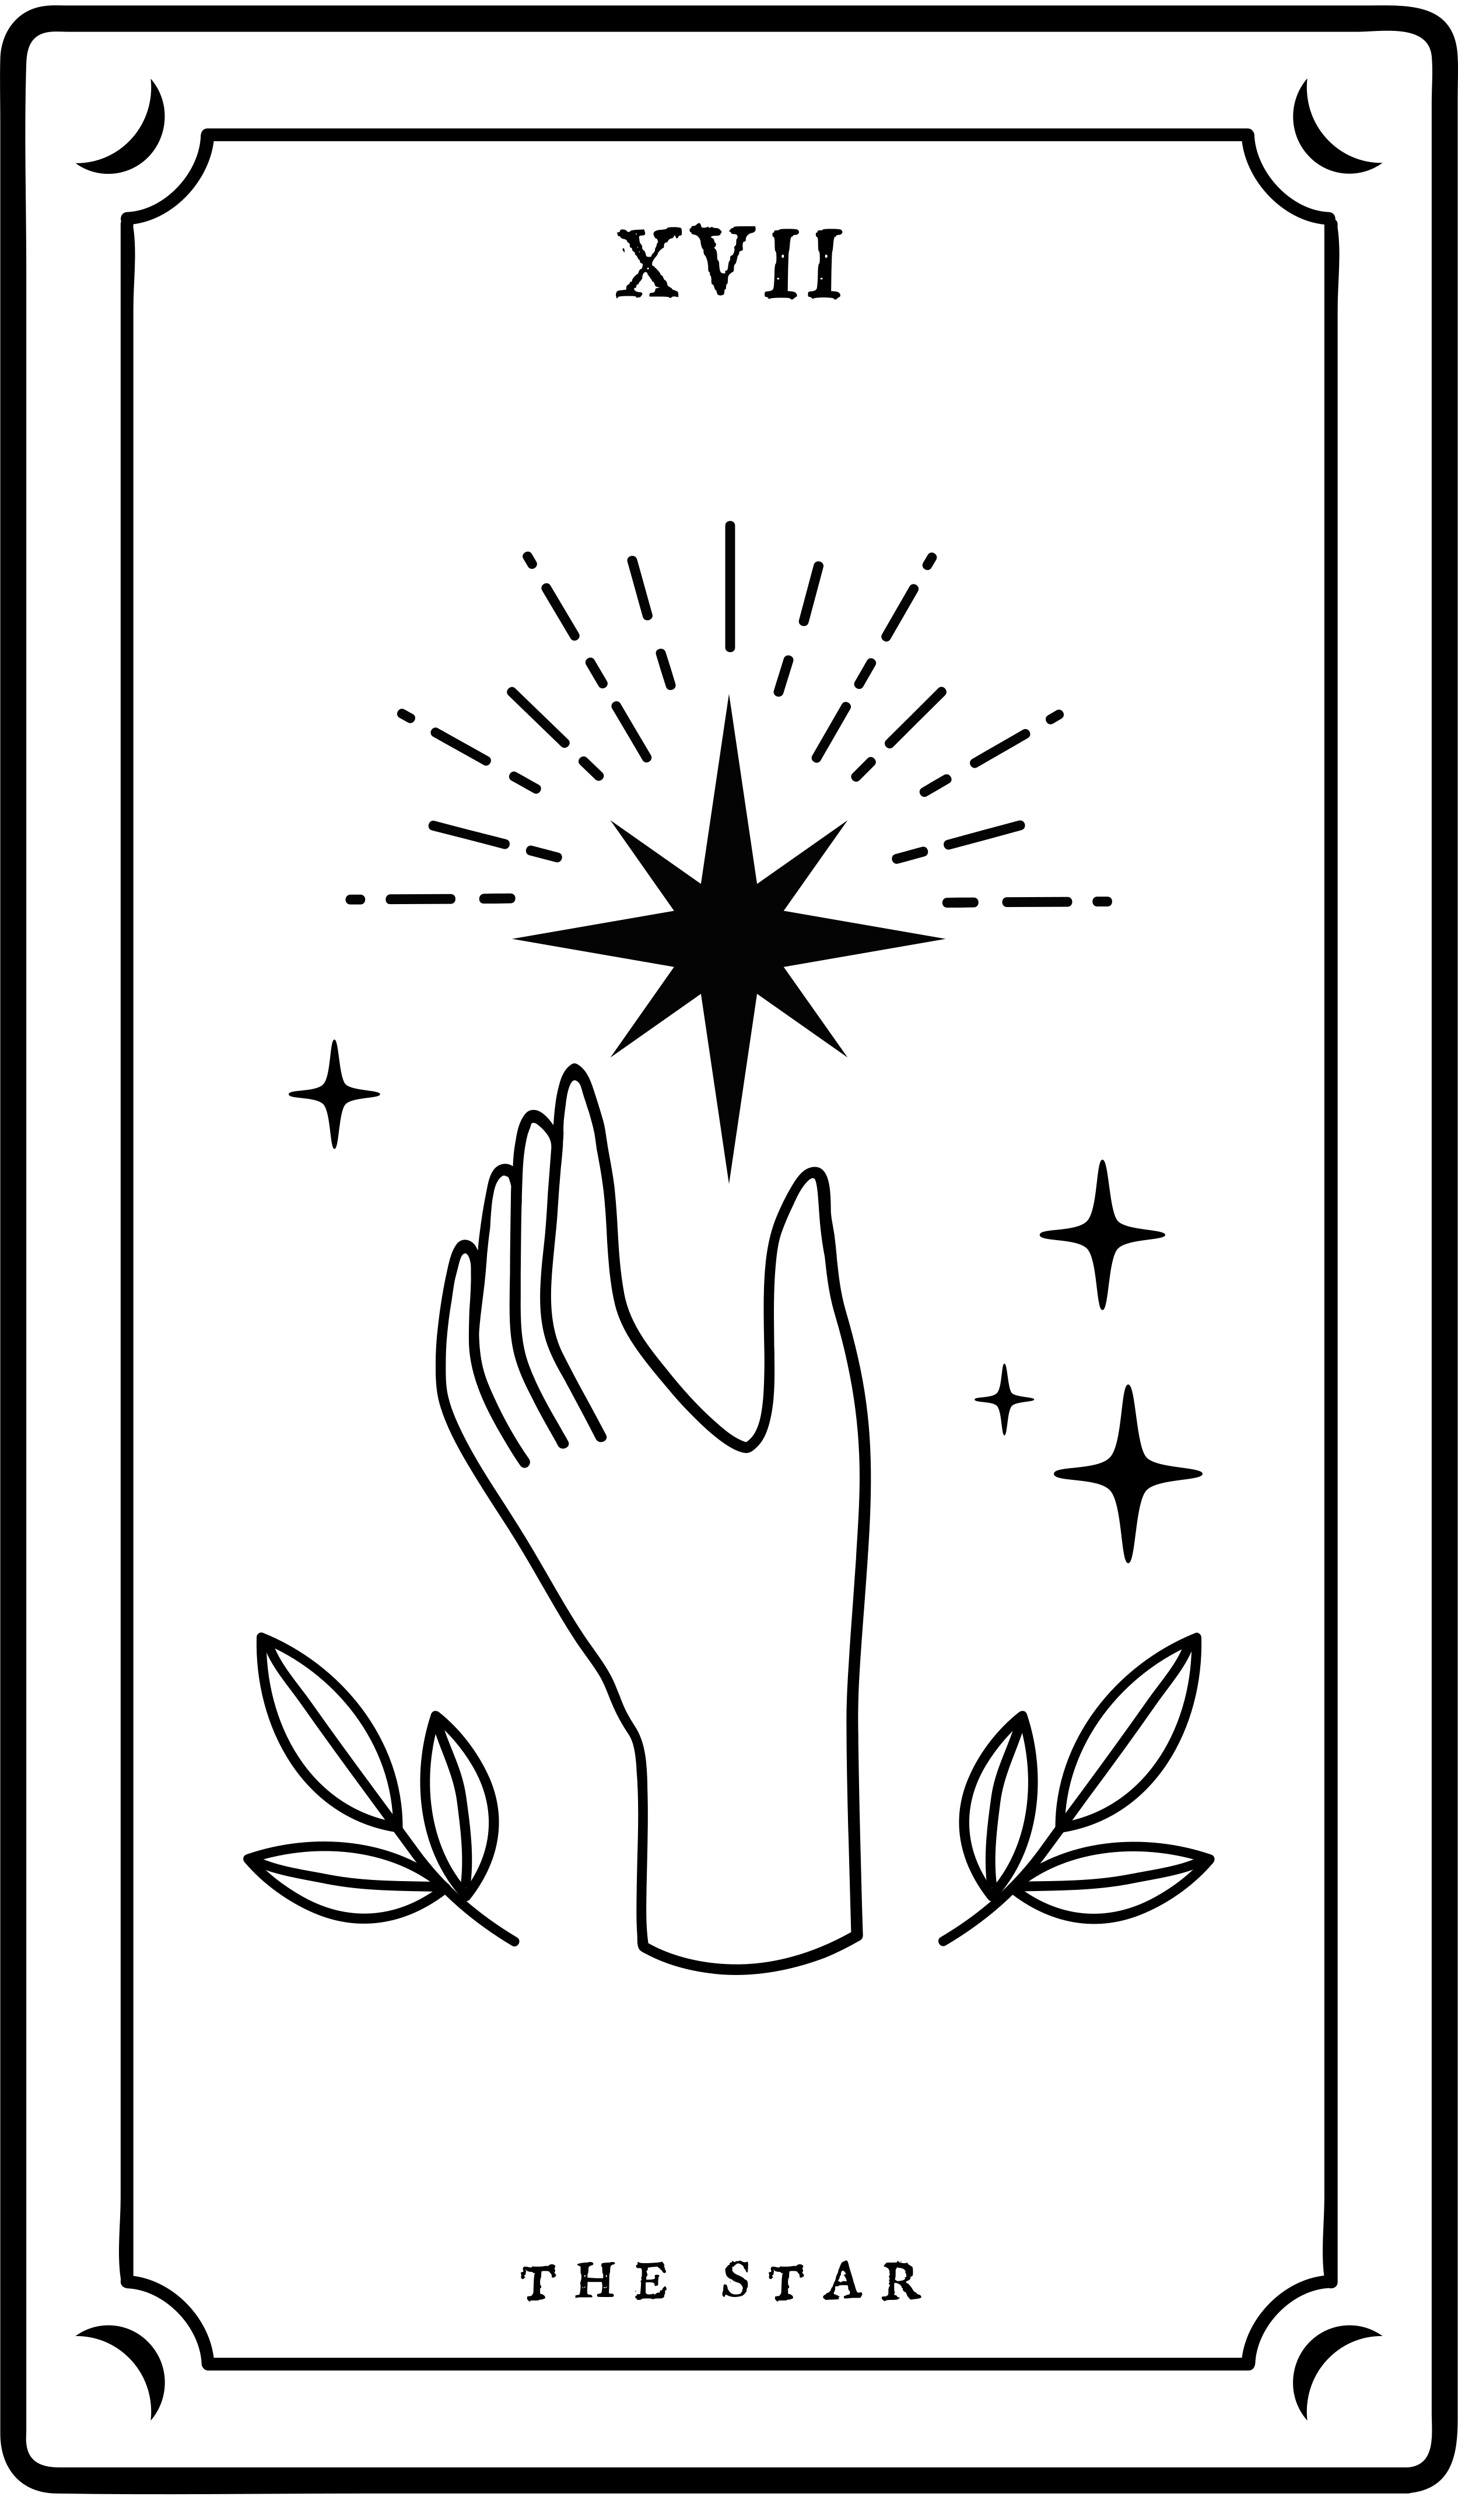<?xml version="1.0" encoding="utf-8"?>
<!-- Generator: Adobe Illustrator 21.1.0, SVG Export Plug-In . SVG Version: 6.00 Build 0)  -->
<svg version="1.1" id="Слой_1" xmlns="http://www.w3.org/2000/svg" xmlns:xlink="http://www.w3.org/1999/xlink" x="0px" y="0px"
	 viewBox="0 0 504 864" style="enable-background:new 0 0 504 864;" xml:space="preserve">
<style type="text/css">
	.st0{fill:#040404;}
	.st1{fill:#FFFFFF;}
</style>
<g>
	<g>
		<path d="M51.9,53.6c6.7-7.6,6.7-19,0.2-26.4c0.8,7.2-1.3,14.8-6.5,20.6c-5.2,5.8-12.3,8.7-19.5,8.6C34,62.2,45.2,61.1,51.9,53.6z"
			/>
		<path d="M458.4,47.7c-5.2-5.8-7.3-13.3-6.5-20.6c-6.5,7.5-6.6,18.9,0.1,26.4c6.7,7.6,17.9,8.6,25.9,2.8
			C470.7,56.4,463.6,53.5,458.4,47.7z"/>
		<path d="M26.1,807.4c7.2-0.1,14.3,2.8,19.5,8.6c5.2,5.8,7.3,13.3,6.5,20.6c6.5-7.5,6.6-18.9-0.2-26.4
			C45.2,802.6,34,801.6,26.1,807.4z"/>
		<path d="M452,810.2c-6.7,7.6-6.7,19-0.1,26.4c-0.8-7.2,1.3-14.8,6.5-20.6c5.2-5.8,12.3-8.7,19.5-8.6
			C470,801.6,458.8,802.6,452,810.2z"/>
		<path d="M503.8,18.2c-1.6-17.9-18.7-16.3-31.6-16.3c-45.9,0-91.8,0-137.6,0c-63.2,0-126.3,0-189.5,0c-40.6,0-81.2,0-121.8,0
			c-2.6,0-5.3-0.2-8,0.2c-9.5,1.2-15,9.2-15.2,18.2c-0.2,7.3,0,14.5,0,21.8c0,37.4,0,74.9,0,112.3c0,57,0,114.1,0,171.1
			c0,64.3,0,128.6,0,192.9c0,58.4,0,116.7,0,175.1c0,40.1,0,80.2,0,120.3c0,9.1,0,18.2,0,27.3c0,11.7,6.7,20.5,19.2,20.7
			c35.9,0.6,71.9,0,107.9,0c62.4,0,124.9,0,187.3,0c49.7,0,99.5,0,149.2,0c7.6,0,15.2,0,22.9,0c0.4,0,0.8-0.1,1.2-0.2
			c14.4-1.8,16.1-13.8,16.1-25.5c0-11.4,0-22.8,0-34.3c0-43.4,0-86.9,0-130.3c0-59.9,0-119.8,0-179.8c0-63.9,0-127.7,0-191.6
			c0-55.3,0-110.6,0-165.9c0-33.7,0-67.3,0-101C503.9,28.3,504.2,23.2,503.8,18.2z M486.6,852.8c-28.3,0-56.6,0-84.9,0
			c-59.9,0-119.8,0-179.7,0c-54,0-108,0-162,0c-13.1,0-26.1,0-39.2,0c-5.6,0-11-1.3-11.7-8.3c-0.2-1.5,0-3,0-4.5c0-26.5,0-53,0-79.5
			c0-50,0-100,0-149.9c0-61.8,0-123.6,0-185.4c0-61.4,0-122.7,0-184.1c0-48.9,0-97.7,0-146.6c0-24.2-0.8-48.6,0-72.7
			c0.2-5.3,1.6-10.1,8.3-10.8c2.2-0.2,4.5,0,6.7,0c14.8,0,29.6,0,44.5,0c55.6,0,111.3,0,166.9,0c58.9,0,117.8,0,176.7,0
			c18.9,0,37.9,0,56.8,0c8.1,0,24.7-3.1,25.9,8.4c0.5,5.2,0,10.8,0,16.1c0,13.5,0,27.1,0,40.6c0,45.5,0,91.1,0,136.6
			c0,60.1,0,120.2,0,180.3c0,62.6,0,125.2,0,187.7c0,52.8,0,105.6,0,158.4c0,31.4,0,62.7,0,94.1C494.8,840.3,496.9,852,486.6,852.8z
			"/>
		<path d="M460,790.9c1.2,0.1,2.4-0.7,2.4-2.2c0-23.7,0-47.4,0-71.1c0-56.4,0-112.8,0-169.2c0-68.7,0-137.4,0-206
			c0-59,0-117.9,0-176.9c0-19.6,0-39.2,0-58.8c0-8.9,1.3-19,0-27.9c-0.1-0.4,0-0.8,0-1.2c0-0.8-0.3-1.3-0.8-1.7
			c0.1-1.2-0.6-2.5-2.2-2.6c-13.1-0.5-25.3-13.8-25.8-26.7c0-0.5-0.2-0.8-0.4-1.1c-0.3-0.6-1-1.1-1.9-1.1c-40.5,0-80.9,0-121.4,0
			c-64.5,0-129,0-193.6,0c-14.9,0-29.7,0-44.6,0c-0.9,0-1.6,0.5-1.9,1.1c-0.2,0.3-0.3,0.7-0.4,1.2C69.1,59.5,57,72.8,43.9,73.3
			c-1.8,0.1-2.5,1.9-2,3.2c-0.2,0.3-0.2,0.6-0.2,1c0,23.7,0,47.4,0,71.1c0,56.4,0,112.8,0,169.2c0,68.7,0,137.4,0,206
			c0,59,0,117.9,0,176.9c0,19.6,0,39.2,0,58.8c0,8.9-1.3,19,0,27.9c0.1,0.4,0,0.8,0,1.2c0,0.9,0.5,1.6,1.1,1.9
			c0.3,0.2,0.7,0.3,1.1,0.4c13,0.5,25.3,13.3,25.8,26.2c0,0.5,0.2,0.8,0.4,1.1c0.3,0.6,1,1.1,1.9,1.1c40.5,0,80.9,0,121.4,0
			c64.5,0,129,0,193.6,0c14.9,0,29.7,0,44.6,0c0.9,0,1.6-0.5,1.9-1.1c0.2-0.3,0.3-0.7,0.4-1.2c0.5-12.9,12.7-25.7,25.8-26.2
			C459.6,791,459.8,790.9,460,790.9z M429.3,814.9c-39.8,0-79.6,0-119.3,0c-64.5,0-129,0-193.6,0c-14.2,0-28.3,0-42.5,0
			c-1.7-13.9-13.9-26.5-27.8-28.3c0-23,0-46,0-69.1c0-56.4,0-112.8,0-169.2c0-68.7,0-137.4,0-206c0-59,0-117.9,0-176.9
			c0-19.6,0-39.2,0-58.8c0-8.9,1.3-19,0-27.9c-0.1-0.4,0-0.8,0-1.2c14-1.8,26.1-14.9,27.8-28.7c39.8,0,79.5,0,119.3,0
			c64.5,0,129,0,193.6,0c14.2,0,28.3,0,42.5,0c1.7,14.1,14.3,27.4,28.5,28.8c0,23.7,0,47.3,0,71c0,56.4,0,112.8,0,169.2
			c0,68.7,0,137.4,0,206c0,59,0,117.9,0,176.9c0,19.6,0,39.2,0,58.8c0,8.6-1.2,18.4-0.1,27C443.6,788.1,431.1,800.9,429.3,814.9z"/>
		<path d="M215.9,86.7c0-0.2,0-0.3-0.1-0.5c-0.1-0.5-0.3-0.5-0.6-0.2c-0.1,0.1,0,0.4,0.3,0.8l0.3,0.6L215.9,86.7z"/>
		<path d="M232.9,78.5c-1.5,0-2.3,0.1-2.3,0.4c0,0.2-0.6,0.4-1.9,0.5c-1.9,0.1-2.8,0.6-2.8,1.4c0,0.3,0.1,0.6,0.3,1
			c0.2,0.4,0.4,0.6,0.5,0.6c0.2,0,0.5,0.2,0.6,0.6c0.2,0.4,0.2,0.7-0.1,1.1c-0.2,0.3-0.3,0.5-0.2,0.5c0,0,0,0.1,0,0.2
			c-0.1,0.1-0.1,0.3-0.2,0.5c-0.3,0.4-0.4,0.8-0.4,1.1c0,0.4-0.2,0.7-0.6,1.1c-0.4,0.4-0.6,0.7-0.6,0.9c0,0.3-0.3,0.4-0.9,0.4
			c-0.4,0-0.6-0.1-0.8-0.2c-0.1-0.1-0.2-0.4-0.3-0.8c-0.1-0.6-0.4-1.1-0.7-1.3c-0.4-0.2-0.5-0.5-0.5-1c0-0.4-0.1-0.7-0.4-1.1
			c-0.3-0.3-0.5-0.6-0.5-1c-0.1-0.9-0.2-1.4-0.2-1.4c0-0.4,0.3-0.6,0.9-0.6c0.3,0,0.6-0.1,0.8-0.1c0.2-0.1,0.3-0.1,0.3-0.2
			c0.1-0.1,0.1-0.2,0.1-0.4c0-0.2,0-0.4-0.1-0.6l-0.2-0.8l-2.3,0.1c-1.5,0.1-2.3,0.2-2.4,0.4c0,0.1-0.2,0.2-0.4,0.3
			c-0.2,0.1-0.4,0.1-0.6,0c-0.2-0.1-0.3-0.1-0.3-0.2c0-0.1-0.2-0.3-0.5-0.4c-0.4-0.2-0.7-0.2-1.1-0.2c-0.5,0-0.8,0.2-0.8,0.6
			c0,0.2-0.2,0.4-0.7,0.4c-0.2,0-0.3,0.1-0.4,0.2c0.2,0.1,0.3,0.3,0.3,0.6c0,0.3,0.1,0.5,0.4,0.5c0.3,0,0.5,0.1,0.6,0.4
			c0.1,0.2,0.4,0.4,1.1,0.6c0.7,0.1,1.1,0.4,1.2,0.8c0.2,0.4,0.4,0.6,0.6,0.6c0.2,0,0.3,0.3,0.3,0.8c0,0.5,0.1,0.8,0.4,0.8
			c0.2,0,0.4,0.2,0.4,0.5c0,0.4,0.2,0.7,0.6,0.9c0.3,0.2,0.5,0.5,0.4,0.6c-0.1,0.2,0,0.4,0.2,0.5c0.2,0.1,0.5,0.4,0.7,0.9
			c0.2,0.5,0.4,0.8,0.6,0.8c0.1,0,0.2,0.2,0.2,0.5c0,0.4,0.2,0.6,0.6,0.7c0.2,0.1,0.4,0.2,0.4,0.5c0,0.1,0,0.3-0.1,0.5
			c-0.1,0.2-0.1,0.4-0.1,0.5c0,0.2-0.2,0.4-0.5,0.5c-0.3,0.1-0.5,0.4-0.7,0.9c-0.1,0.5-0.3,0.8-0.4,0.8c-0.2,0-0.5,0.3-1.1,0.9
			c-0.5,0.6-0.8,1-0.8,1.3c0,0.3-0.1,0.5-0.4,0.5c-0.3,0-0.4,0.1-0.4,0.3c0,0.3-0.2,0.5-0.6,0.7c-0.4,0.2-0.6,0.5-0.6,1.1
			c0,0.2,0,0.4,0,0.4c0,0.1-0.1,0.2-0.2,0.2s-0.3,0.1-0.4,0.1c-0.2,0-0.5,0-0.9,0.1c-0.9,0-1.4,0.2-1.7,0.4
			c-0.2,0.2-0.4,0.7-0.4,1.4l0.2,0.8c0.2,0.4,0.3,0.3,0.5-0.2c0.1-0.2,1.2-0.4,3.3-0.4c1.4,0,2.3,0,2.6,0.1c0.3,0,0.5,0.2,0.5,0.4
			c0,0.1,0.1,0.2,0.2,0.2c0.2-0.2,0.4-0.3,0.5-0.3c0,0,0.1,0.1,0.2,0.1c0.2,0,0.4-0.1,0.6-0.3c0.2-0.2,0.4-0.5,0.5-0.8
			c0.1-0.2,0.1-0.4-0.1-0.5c-0.1-0.1-0.4-0.2-0.9-0.2c-1.2-0.2-1.8-0.6-1.8-1.2c0-0.2,0.1-0.3,0.4-0.3c0.2,0,0.4-0.2,0.4-0.6
			c0-0.4,0.1-0.6,0.4-0.6c0.2,0,0.4-0.1,0.4-0.4c0-0.1,0.2-0.4,0.6-0.8c0.4-0.5,0.6-0.8,0.6-0.9c0-0.5,0.1-1,0.3-1.5
			c0.3-0.5,0.6-0.7,0.9-0.7l0.1,0.1c0,0,0.1,0,0.1,0c0.3,0.1,0.4,0.2,0.4,0.5c0,0.1,0.3,0.5,0.8,1.2c0.5,0.7,0.8,1.1,0.8,1.2
			c0,0.2,0.1,0.3,0.4,0.4c0.2,0.1,0.4,0.4,0.5,0.9c0.1,0.5,0.4,0.8,1,0.9l0.9,0.2l-0.8,0.1c-0.6,0.1-0.9,0.3-0.9,0.6
			c0,0.7-0.4,1.1-1.3,1.1c-0.5,0-0.7,0.2-0.7,0.7v0.6h3.4c2.3,0,3.5,0.1,3.6,0.4c0.1,0.2,0.3,0.2,0.6-0.1c0.2-0.3,0.7-0.4,1.4-0.3
			l1,0.2v-0.9c0-0.4-0.1-0.7-0.2-0.9c-0.1-0.2-0.4-0.3-0.9-0.5c-0.7-0.2-1.1-0.4-1.1-0.6c0-0.1-0.3-0.3-0.8-0.6
			c-0.5-0.3-0.8-0.5-0.8-0.7c0-0.3-0.1-0.7-0.3-1.1c-0.2-0.4-0.4-0.6-0.6-0.6c-0.1,0-0.3-0.3-0.5-0.8c-0.2-0.5-0.4-0.8-0.5-0.8
			c-0.2,0-0.4-0.2-0.5-0.5c-0.1-0.3-0.5-0.9-1.3-1.7c-0.8-0.8-1.2-1.2-1.4-1.2c-0.1,0-0.2-0.1-0.2-0.4c0-0.8,0.4-1.6,1.1-2.4
			c0.6-0.7,0.9-1.1,0.9-1.4c0-0.2,0.3-0.5,0.8-1.1c0.5-0.5,0.9-0.8,1.1-0.8c0.1,0,0.2-0.2,0.2-0.5c0-0.9,0.3-1.4,0.8-1.4
			c0.3,0,0.5-0.1,0.5-0.3c0-0.2,0.2-0.4,0.5-0.7c0.3-0.3,0.6-0.4,0.8-0.4c0.3,0,0.6-0.2,0.8-0.6l0.4-0.6l0.2,0.6
			c0.1,0.2,0.2,0.4,0.3,0.5c0.1,0.1,0.3,0.1,0.4,0c0.1-0.1,0.2-0.2,0.3-0.4c0.1-0.4,0.3-0.5,0.7-0.5c0.2,0,0.4-0.1,0.4-0.2
			c0.1-0.1,0.1-0.4,0.1-0.8c0-0.9-0.1-1.4-0.3-1.6C234.9,78.6,234.2,78.5,232.9,78.5z M220,81.1c0,0.1,0,0.1-0.1,0.1l-0.1-0.3
			c0-0.1,0-0.2,0.1-0.3c0-0.1,0.1-0.1,0.1,0.1C220.1,80.9,220.1,81,220,81.1z M220.5,85.6c-0.1,0-0.2,0-0.2-0.1
			c0-0.1,0.1-0.2,0.2-0.2c0.1,0,0.1,0.1,0.1,0.2C220.6,85.5,220.6,85.6,220.5,85.6z M221.1,87.2c0,0.1,0,0.1-0.1,0.1l-0.1-0.3
			c0-0.2,0.1-0.3,0.2-0.2C221.1,87,221.1,87.1,221.1,87.2z M224,93.1c-0.2,0-0.3-0.1-0.3-0.3c0-0.2,0.1-0.3,0.3-0.3s0.3,0.1,0.3,0.3
			C224.3,93.1,224.2,93.1,224,93.1z"/>
		<path d="M261,78.2h-3.7c-2.5,0-3.7,0.1-3.7,0.3c0,0.2-0.1,0.3-0.3,0.3c-0.3,0-0.6,0.2-0.9,0.6c-0.4,0.5-0.4,0.7-0.2,0.7
			c0.3,0,0.5,0.1,0.5,0.4c0.1,0.3,0.5,0.4,1.1,0.4c0.6,0,1,0.2,1.1,0.7c0.1,0.5,0.1,0.7-0.1,0.8c-0.2,0.1-0.3,0.5-0.3,1.3
			c0,0.7-0.1,1.2-0.4,1.3c-0.2,0.1-0.3,0.3-0.3,0.7c0,0.1,0.1,0.2,0.1,0.4c0,0.5-0.1,0.9-0.3,1.4c-0.2,0.5-0.4,0.8-0.7,0.8
			c-0.4,0.1-0.5,0.4-0.5,0.9c0,0.5-0.1,0.9-0.3,1.1c-0.2,0.2-0.3,0.8-0.4,1.7c-0.1,1-0.3,1.5-0.6,1.5c-0.4,0-0.5,0.2-0.4,0.5
			c0,0.2,0,0.4,0,0.4c-0.1,0.1-0.2,0.1-0.4,0.1c-0.4,0-0.7-0.1-0.9-0.2c-0.5-0.3-0.7-1.2-0.8-2.9c0-0.7-0.1-1.2-0.4-1.4
			c-0.2-0.2-0.3-0.7-0.3-1.6c0-1.3-0.3-2.2-0.9-2.6c-0.2-0.1-0.2-0.3,0.1-0.4c0.1,0,0.2-0.2,0.3-0.4c0.1-0.2,0.1-0.5,0.1-0.7
			c0-0.2-0.1-0.3-0.2-0.3c-0.1,0-0.3-0.3-0.4-0.8c-0.1-0.6-0.4-0.9-0.7-0.9c-0.3-0.1-0.4-0.2-0.4-0.3c0-0.4,0.5-0.5,1.4-0.5
			c1.3,0,1.9-0.2,1.9-0.7c0-0.2,0.1-0.4,0.3-0.4c0.2,0,0.1-0.3-0.3-0.8c-0.4-0.5-0.9-0.8-1.6-0.8c-0.7,0-1.1-0.1-1.2-0.3
			c-0.1-0.1-0.3-0.1-0.7,0.1c-0.4,0.2-0.6,0.2-0.7-0.1c-0.2-0.2-0.3-0.3-0.4-0.1c-0.1,0.2-0.5,0.3-1.1,0.3c-0.4,0-0.6,0-0.8-0.1
			c-0.1-0.1-0.2-0.3-0.3-0.7c-0.1-0.5-0.3-0.8-0.7-0.8c-0.2,0-0.5,0.2-0.8,0.5c-0.4,0.4-0.7,0.5-1.2,0.5c-0.4,0-0.6,0.1-0.6,0.4
			c0,0.3-0.1,0.4-0.3,0.4s-0.3,0.2-0.3,0.6c0,0.5,0.1,0.7,0.3,0.7s0.3,0.1,0.3,0.4c0,0.2,0.3,0.4,1,0.5c0.6,0.1,1.1,0.4,1.5,0.9
			s0.7,1.1,0.7,1.6c0,0.5,0.1,1,0.3,1.6c0.2,0.6,0.4,0.9,0.5,0.9c0.1,0,0.2,0.3,0.2,0.8c0,0.6,0.2,1.1,0.5,1.4
			c0.3,0.3,0.5,0.9,0.8,1.8c0.2,0.9,0.3,1.7,0.3,2.5c0,0.9,0.1,1.4,0.4,1.4c0.1,0.1,0.2,0.3,0.2,0.7c0,0.4,0.1,0.6,0.2,0.6
			c0.2,0.1,0.3,0.6,0.3,1.6c0,0.9,0.1,1.4,0.4,1.4c0.2,0,0.4,0.3,0.6,1c0.2,0.7,0.4,1,0.5,1c0.2,0,0.3,0.3,0.4,0.8
			c0.1,0.7,0.5,1,1.3,1c0.1,0,0.3,0,0.6-0.1c0.5-0.1,0.7-0.4,0.7-1.1c0-0.6,0.1-0.9,0.3-0.9c0.2,0,0.3-0.3,0.3-0.9
			c0-0.6,0.1-0.9,0.3-0.9c0.2-0.1,0.3-0.6,0.3-1.5c0-0.9,0.2-1.6,0.6-1.9c0.5-0.5,0.8-0.7,1.1-0.8c0.3-0.1,0.4-0.5,0.4-1.3
			c0-0.8,0.1-1.2,0.4-1.4c0.2-0.1,0.4-0.6,0.6-1.5c0.2-0.9,0.3-1.4,0.4-1.5c0.3-0.2,0.4-0.5,0.4-0.9c0-0.4,0.2-0.6,0.7-0.7
			c0.4,0,0.6-0.3,0.6-0.7c0-0.2-0.1-0.6-0.1-1c0-1,0.2-1.5,0.6-1.5c0.4,0,0.5-0.3,0.5-0.8c0-0.5,0.2-0.9,0.6-1.4
			c0.4-0.4,0.9-0.7,1.6-0.8c0.8-0.2,1.2-0.6,1.2-1.4c0-0.1,0-0.4-0.1-0.7L261,78.2z"/>
		<path d="M266,103.3c0.1-0.2,1.5-0.4,4-0.4c2.1,0,3.2,0.1,3.2,0.3c0,0.2,0.2,0.3,0.5,0.3c0.4,0,0.6-0.1,0.6-0.2
			c0-0.1,0.2-0.3,0.6-0.5c0.4-0.2,0.6-0.4,0.6-0.6c0-0.9-0.7-1.4-1.9-1.5l-1.3-0.1l0.1-6.7c0.1-4.5,0.2-6.8,0.3-7
			c0.1-0.1,0.2-0.8,0.3-1.9c0.1-2.1,0.4-3.2,0.7-3.2c0.2,0,0.4-0.1,0.4-0.3c0-0.2,0.2-0.3,0.7-0.3c0.4,0,0.8-0.1,1-0.3
			c0.3-0.2,0.4-0.5,0.4-0.7c0-0.3-0.2-0.6-0.5-0.8c-0.3-0.2-1.4-0.3-3.4-0.3c-2,0-2.9,0.1-2.9,0.3c0,0.1-0.3,0.2-0.9,0.2
			c-0.6,0-0.9,0.1-0.9,0.4c0,0.3-0.1,0.4-0.3,0.4s-0.3,0.2-0.3,0.6c0,0.5,0.1,0.8,0.4,0.9c0.3,0.1,0.4,0.9,0.4,2.5
			c0,1.6,0.1,2.4,0.3,2.5c0.2,0.1,0.3,0.8,0.3,2.2c0,1.3-0.1,2-0.3,2.1c-0.2,0.1-0.4,1.5-0.4,4.3c-0.1,2.4-0.2,3.9-0.4,4.3
			c-0.2,0.5-0.8,0.8-1.8,0.9c-0.6,0-0.9,0.1-1,0.2c-0.1,0.1-0.2,0.4-0.2,0.8c0,0.6,0.1,0.9,0.4,0.9c0.3,0,0.6,0.1,0.9,0.4
			C265.7,103.4,265.9,103.5,266,103.3z M270.6,88c0.3,0,0.4,0.2,0.4,0.6c0,0.4-0.1,0.5-0.4,0.5c-0.3,0-0.4-0.2-0.4-0.5
			C270.2,88.2,270.3,88,270.6,88z M269,96c0.2,0,0.4,0.1,0.4,0.3c0,0.2-0.1,0.3-0.4,0.3c-0.3,0-0.4-0.1-0.4-0.3
			C268.6,96.1,268.7,96,269,96z"/>
		<path d="M288.2,103.2c0,0.2,0.2,0.3,0.5,0.3c0.4,0,0.6-0.1,0.6-0.2c0-0.1,0.2-0.3,0.6-0.5c0.4-0.2,0.6-0.4,0.6-0.6
			c0-0.9-0.7-1.4-1.9-1.5l-1.3-0.1l0.1-6.7c0.1-4.5,0.2-6.8,0.3-7c0.1-0.1,0.2-0.8,0.3-1.9c0.1-2.1,0.4-3.2,0.7-3.2
			c0.2,0,0.4-0.1,0.4-0.3c0-0.2,0.2-0.3,0.7-0.3c0.4,0,0.8-0.1,1-0.3c0.3-0.2,0.4-0.5,0.4-0.7c0-0.3-0.2-0.6-0.5-0.8
			c-0.3-0.2-1.4-0.3-3.4-0.3c-2,0-2.9,0.1-2.9,0.3c0,0.1-0.3,0.2-0.9,0.2s-0.9,0.1-0.9,0.4c0,0.3-0.1,0.4-0.3,0.4s-0.3,0.2-0.3,0.6
			c0,0.5,0.1,0.8,0.4,0.9c0.3,0.1,0.4,0.9,0.4,2.5c0,1.6,0.1,2.4,0.3,2.5c0.2,0.1,0.3,0.8,0.3,2.2c0,1.3-0.1,2-0.3,2.1
			c-0.2,0.1-0.4,1.5-0.4,4.3c-0.1,2.4-0.2,3.9-0.4,4.3c-0.2,0.5-0.8,0.8-1.8,0.9c-0.6,0-0.9,0.1-1,0.2c-0.1,0.1-0.2,0.4-0.2,0.8
			c0,0.6,0.1,0.9,0.4,0.9c0.3,0,0.6,0.1,0.9,0.4c0.3,0.3,0.5,0.4,0.6,0.2c0.1-0.2,1.5-0.4,4-0.4C287.2,102.9,288.2,103,288.2,103.2z
			 M285.6,88c0.3,0,0.4,0.2,0.4,0.6c0,0.4-0.1,0.5-0.4,0.5c-0.3,0-0.4-0.2-0.4-0.5C285.2,88.2,285.3,88,285.6,88z M284,96.6
			c-0.3,0-0.4-0.1-0.4-0.3c0-0.2,0.1-0.3,0.4-0.3c0.2,0,0.4,0.1,0.4,0.3C284.4,96.5,284.2,96.6,284,96.6z"/>
		<path d="M191.7,785.3c0.1,0,0.2-0.2,0.2-0.5c0-0.2,0-0.4-0.1-0.4c-0.1,0-0.1-0.1-0.1-0.3c0-0.2,0.1-0.4,0.2-0.6
			c0.1-0.3,0.1-0.5-0.2-0.6c-0.2-0.2-0.5-0.3-0.9-0.3c-0.5,0-0.8,0.1-1.1,0.4c-0.3,0.2-0.4,0.3-0.5,0.2c-0.1-0.1-0.4-0.1-0.8,0
			c-0.5,0.1-1.4,0.2-2.6,0.2c-0.9,0-1.4,0-1.5-0.1c-0.1-0.1-0.2,0-0.4,0.2c-0.1,0.1-0.3,0.2-0.4,0.2c-0.2,0-0.4,0-0.7-0.1
			c-0.7-0.2-1.1-0.2-1.3-0.2c-0.1,0-0.2,0-0.2,0c-0.1,0-0.3,0.1-0.4,0.3c-0.1,0.2-0.2,0.4-0.2,0.5c0,0.1,0,0.1,0.1,0.2
			c0,0,0.1,0.2,0.1,0.5c0,0.1,0,0.2-0.1,0.3c-0.1,0-0.2,0.1-0.3,0.1c-0.3,0-0.5,0.1-0.5,0.3c0,0,0,0.1,0.1,0.2
			c0.1,0.1,0.1,0.3,0.1,0.6c0,0.3-0.1,0.4-0.1,0.5c0,0.5,0.2,0.8,0.6,0.8c0.3,0,0.4-0.1,0.4-0.2c0-0.1,0.1-0.2,0.2-0.2
			c0.1,0,0.1,0,0.2-0.1c0,0,0-0.1,0-0.2c0-0.1-0.1-0.2-0.2-0.2c-0.1-0.1-0.1-0.1-0.1-0.2c0,0,0-0.1,0-0.1c0,0,0-0.1,0.1-0.1
			c0,0,0.1,0,0.2-0.1c0.2-0.1,0.2-0.2,0.2-0.3c0,0,0-0.1,0-0.2c0-0.1,0-0.1,0-0.2c0-0.1,0-0.2,0.1-0.2c0.1-0.1,0.1-0.3,0-0.6
			c-0.1-0.3-0.1-0.4,0-0.4c0.1,0,0.1,0.1,0.1,0.2c0,0.1,0.2,0.2,0.5,0.4c0.4,0.1,0.7,0.2,1.1,0.2c0.4,0,0.7,0.1,0.8,0.3
			c0.2,0.2,0.3,0.2,0.5,0.2c0.1,0,0.1,0,0.1,0c0.1,0,0.1,0,0,0.1c-0.3,0.3-0.4,2.2-0.5,5.8c0,0.8-0.1,1.2-0.3,1.4
			c-0.2,0.1-0.3,0.3-0.3,0.4c0,0.1-0.3,0.2-0.8,0.2l-0.7,0.1l-0.1,0.5c0,0,0,0.1,0,0.1s0,0.1,0,0.1c0,0.2,0.1,0.4,0.4,0.7
			c0.3,0.3,0.5,0.4,0.7,0.4c0.1,0,0.1,0,0.1-0.1c0-0.1,0-0.1-0.1-0.1c-0.1,0-0.1,0-0.1-0.1c0-0.1,0.2-0.1,0.5-0.1c0.1,0,0.4,0,0.8,0
			c0.4,0,0.7,0,0.9,0c0.6,0,0.9-0.1,1.1-0.2c0.1-0.1,0.3-0.2,0.6-0.1c0.2,0.1,0.3,0,0.4-0.1c0.1-0.1,0.2-0.1,0.3-0.1
			c0.1,0,0.3-0.1,0.5-0.2c0.1-0.1,0.2-0.2,0.2-0.3c0-0.1-0.1-0.2-0.2-0.5c-0.2-0.3-0.3-0.4-0.5-0.4c-0.1,0-0.2-0.1-0.2-0.2
			c0-0.1-0.1-0.2-0.3-0.1c0,0-0.1,0-0.1,0c-0.1,0-0.1,0-0.1,0c-0.1,0-0.2,0-0.3-0.1c0-0.1-0.1-0.3-0.1-0.5v-0.4c0-0.5,0-0.8,0-0.9
			c0-0.1,0.1-0.2,0.2-0.2c0.2,0,0.2-0.1,0.2-0.4c0-0.3-0.1-0.5-0.2-0.5c-0.1,0-0.2-0.4-0.2-1.1c0-0.8,0.1-1.2,0.2-1.4
			c0.1-0.1,0.2-0.5,0.2-1.2c0-0.7,0.1-1,0.1-1.1c0.1-0.2,0.5-0.2,1.2-0.2c1,0,1.5,0.1,1.6,0.4c0,0.1,0.1,0.2,0.4,0.5
			c0.2,0.2,0.3,0.4,0.3,0.8c0,0.3,0.1,0.5,0.1,0.5c0,0.1,0.2,0.1,0.4,0.1c0.2,0,0.4,0,0.4-0.1c0-0.1,0.1-0.2,0.3-0.2
			c0.2-0.1,0.3-0.2,0.3-0.4c0-0.2-0.1-0.4-0.2-0.5C191.6,785.4,191.5,785.3,191.7,785.3z"/>
		<path d="M212.3,781.9c-0.2-0.1-0.5-0.1-0.8-0.1c-0.1,0-0.2,0-0.5,0.1c-0.3,0.1-0.5,0.1-0.7,0.1h-0.1h-0.2c-0.2,0-0.5,0-1,0.1
			c-0.4,0-0.7,0.1-0.8,0.1c-0.1,0-0.2,0.1-0.2,0.2c0,0.2,0,0.3-0.1,0.3c-0.1,0-0.1,0-0.1,0.1c0,0.1,0,0.2,0,0.3
			c0,0.1,0.1,0.2,0.2,0.2c0.1,0.1,0.2,0.5,0.2,1.3c0,0.8,0.1,1.2,0.2,1.2c0.1,0,0.1,0.3,0.1,0.8v0.8h-1.3c-0.8,0-1.7,0-2.7-0.1
			l-1.4-0.1v-0.7c0-0.4,0-0.7,0.1-0.7c0.1,0,0.1-0.3,0.2-0.9c0-1.1,0.1-1.6,0.4-1.6c0.1,0,0.2,0,0.2-0.1c0-0.1,0.1-0.2,0.4-0.2
			c0.2,0,0.4-0.1,0.5-0.2c0.1-0.1,0.2-0.2,0.2-0.4c0-0.2-0.1-0.3-0.2-0.4c-0.2-0.1-0.5-0.2-1-0.2c-0.3,0-0.4,0-0.5,0.1
			c0,0-0.5,0.1-1.3,0.1c-0.9,0.1-1.7,0.2-2.4,0.5c-0.1,0-0.2,0.1-0.2,0.2c0,0.1,0.2,0.2,0.6,0.4l0.6,0.3l0,0.8v0.9v0.3
			c0,0.2,0,0.4,0.1,0.4c0.1,0.1,0.2,0.5,0.2,1.1c0,0.6-0.1,1.1-0.2,1.4c-0.1,0.3-0.2,0.5-0.2,0.8c0,0,0,0,0,0.1c0,0,0,0.1,0,0.1
			c0,0.2,0.1,0.4,0.1,0.6c0,0.5,0,1.1-0.1,1.8c-0.1,0.6-0.2,1-0.2,1.2c-0.1,0.2-0.4,0.3-0.8,0.3c-0.3,0-0.5,0.1-0.6,0.1
			c-0.1,0.1-0.1,0.2-0.1,0.4v0.5l0.7-0.1c0.3-0.1,1-0.1,2.2-0.1h0.7h0.7c1,0,1.6,0,1.6-0.1c0-0.1-0.1-0.3-0.2-0.5
			c-0.2-0.2-0.3-0.3-0.4-0.3H204c-0.2,0.1-0.4,0.1-0.6-0.1c-0.1-0.1-0.2-0.1-0.3-0.2c0-0.1-0.1-0.2-0.1-0.4c0-0.3,0-0.5,0-0.8
			c0-0.9,0.1-1.6,0.1-2.1v-0.8h4.9l0.1,0.4c0,0.2,0.1,0.5,0.1,0.7c0,0.5,0,1.1-0.1,1.7c-0.1,0.6-0.2,1-0.3,1
			c-0.1,0.1-0.4,0.2-0.8,0.3c-0.3,0-0.5,0.1-0.5,0.1c-0.1,0.1-0.1,0.2-0.1,0.4c0,0.3,0.1,0.5,0.3,0.5c0.3,0.1,1.3,0.1,3.1,0.1
			c1.3,0,2,0,2.1-0.1c0.2-0.1,0.3-0.2,0.3-0.4c0-0.2-0.1-0.3-0.2-0.5c-0.1-0.1-0.3-0.2-0.4-0.2c0,0,0,0-0.1,0c0,0,0,0-0.1,0
			c-0.1,0.1-0.3,0.1-0.5,0l-0.4-0.1l0.1-3.5c0-2.3,0.1-3.5,0.2-3.6c0.1,0,0.1-0.3,0.1-0.9c0.1-1.1,0.2-1.6,0.4-1.6
			c0.1,0,0.2,0,0.2-0.1c0-0.1,0.1-0.2,0.4-0.2c0.2,0,0.4-0.1,0.5-0.2c0.2-0.1,0.2-0.3,0.2-0.4C212.6,782.1,212.5,782,212.3,781.9z
			 M201.5,790.8c-0.2-0.1-0.3-0.1-0.3-0.2c0-0.1,0-0.1,0.1-0.1c0.2,0,0.3,0.1,0.4,0.2c0,0,0,0,0,0.1
			C201.7,790.8,201.6,790.8,201.5,790.8z M202.1,790.7c-0.1,0-0.1-0.1-0.1-0.2c0-0.1,0-0.2,0.1-0.2c0.1,0,0.2,0.1,0.2,0.2
			C202.3,790.7,202.2,790.7,202.1,790.7z M202.2,787c-0.1,0-0.2-0.1-0.2-0.3c0-0.3,0.1-0.4,0.2-0.4c0.2,0,0.2,0.1,0.2,0.3
			C202.3,786.9,202.3,787,202.2,787z M209.3,790.8c-0.1,0.1-0.2,0.1-0.4,0c-0.2-0.1-0.3-0.1-0.3-0.2c0-0.1,0.1-0.1,0.2-0.1
			c0.3,0,0.5,0.1,0.5,0.2C209.3,790.7,209.3,790.8,209.3,790.8z M209.6,790.7c-0.1,0-0.2-0.1-0.2-0.2c0-0.1,0.1-0.2,0.2-0.2
			c0.1,0,0.1,0.1,0.1,0.2C209.8,790.7,209.7,790.7,209.6,790.7z M209.6,787c-0.1,0-0.2-0.1-0.2-0.3c0-0.3,0.1-0.4,0.2-0.4
			c0.1,0,0.2,0.1,0.2,0.3C209.8,786.9,209.8,787,209.6,787z"/>
		<path d="M219.8,792c0.1-0.2,0.1-0.3,0-0.3c-0.1,0-0.2,0.1-0.2,0.2c0,0.1,0,0.2,0.1,0.2C219.7,792.1,219.7,792.1,219.8,792z"/>
		<path d="M229.8,790.2c-0.1,0-0.3,0.2-0.5,0.5c-0.3,0.3-0.4,0.6-0.4,0.7c0,0.1-0.1,0.2-0.4,0.2c-0.1,0-0.2,0-0.3,0.1
			c0,0-0.1,0.1-0.1,0.1c0,0,0,0.1,0,0.3c0,0.2-0.1,0.3-0.4,0.3c0,0-0.1,0-0.1,0c-0.1,0-0.1,0-0.2,0c-0.2,0-0.4,0.1-0.6,0.3
			c-0.2,0.2-0.4,0.3-0.6,0.3c-0.1,0-0.2-0.1-0.2-0.2c0-0.1-0.1-0.1-0.4,0c-0.2,0.1-0.6,0.2-1.2,0.2c-0.5,0-0.7,0-0.7-0.1
			c0-0.1-0.1-0.1-0.2-0.1c-0.1,0-0.1-0.1-0.2-0.2c-0.1-0.2-0.1-0.3-0.1-0.4c0-0.1,0-0.2,0-0.3c0-0.2,0-0.4,0-0.6c0-0.3,0-0.5,0-0.8
			c0-0.3,0-0.5,0-0.8c0-0.3,0-0.5,0-0.6v-0.2c0-0.1,0.4-0.1,1.3-0.1c0.7,0,1.2,0.1,1.4,0.2c0.2,0.1,0.4,0.4,0.4,0.8
			c0,0.2,0,0.3,0.1,0.3c0,0,0.1,0,0.2,0c0.1-0.1,0.3-0.1,0.5-0.1c0.1,0,0.2,0,0.3-0.1c0-0.1,0.1-0.2,0.1-0.5c0-0.1,0-0.2,0-0.3
			c0-0.2,0-0.3,0-0.4v-0.2c0-0.3,0-0.6,0.1-0.7c0.1-0.1,0.1-0.3,0-0.4c-0.1-0.1-0.1-0.3,0.1-0.4c0.1-0.1,0.2-0.2,0.2-0.4
			c0-0.3-0.3-0.4-1-0.4c-0.4,0-0.6,0.2-0.6,0.5c0,0.1,0,0.2,0.1,0.3c0,0.2,0,0.4,0,0.5c-0.1,0.1-0.3,0.2-0.9,0.3
			c-0.5,0.1-1,0.1-1.5,0.1h-0.6v-0.6c0-0.4,0.1-0.6,0.2-0.6c0.1,0,0.2-0.1,0.2-0.4c0-0.3-0.1-0.5-0.2-0.9c-0.1-0.2-0.2-0.4-0.1-0.4
			c0-0.1,0.1-0.1,0.2-0.3c0.2-0.1,0.3-0.3,0.2-0.5c0,0,0-0.1,0-0.2c0-0.1,0.1-0.3,0.4-0.3c0.3-0.1,0.7-0.1,1.5-0.2
			c0.7,0,1.1-0.1,1.1-0.1c0.3,0,0.5,0.1,0.6,0.2c0.1,0.2,0.3,0.3,0.5,0.4c0.2,0.1,0.3,0.2,0.3,0.3c0,0.1,0.1,0.2,0.3,0.3
			c0.2,0.1,0.3,0.2,0.3,0.3c0,0.2,0.1,0.3,0.3,0.5c0.2,0.2,0.4,0.2,0.6,0.2h0c0.3,0,0.4-0.2,0.4-0.6c0-0.2-0.1-0.3-0.2-0.5
			c-0.1-0.1-0.2-0.3-0.2-0.5c0-0.3-0.1-0.5-0.2-0.5c-0.1,0-0.1-0.1,0-0.4c0.1-0.1,0.1-0.2,0.1-0.3c0,0-0.1-0.1-0.1-0.1
			c-0.1-0.1-0.2-0.2-0.2-0.3c0-0.1-0.1-0.3-0.3-0.5c-0.2-0.2-0.4-0.3-0.6-0.1c-0.3,0.1-1.8,0.3-4.7,0.4h-0.7c-1.5,0-2.2-0.1-2.3-0.3
			c0-0.1-0.1-0.1-0.2-0.1s-0.2,0-0.2,0.1l0,0.1c0,0.1,0,0.1,0,0.1c0,0,0,0.1,0,0.2c0,0.1,0,0.2,0,0.2c0,0.2-0.1,0.3-0.3,0.3
			c-0.2,0.1-0.3,0.2-0.2,0.5c0.1,0.2,0.1,0.4,0.2,0.5s0.2,0.1,0.3,0.1c0.1,0,0.3,0,0.4,0c0.1,0,0.2,0,0.4,0c0.3,0,0.5,0.1,0.6,0.4
			c0.1,0.2,0.1,0.7,0.1,1.4c0,0.9-0.1,1.4-0.2,1.4c-0.1,0-0.1,0.2,0,0.4c0.1,0.2,0.1,0.4,0,0.6c-0.1,0.2-0.2,0.3-0.3,0.3
			c-0.1,0-0.1,0.1,0.1,0.2c0.1,0.1,0.1,0.3,0.1,0.6c0,0.5-0.1,1.5-0.2,2.8l-0.1,0.9h-0.6c-0.4,0-0.6,0.1-0.6,0.3
			c0,0.2-0.1,0.3-0.3,0.3c-0.1,0-0.2,0.1-0.2,0.3c0,0.3,0.1,0.5,0.3,0.6c0.2,0.1,0.3,0.2,0.3,0.4c0,0.1,0.2,0.1,0.7,0.1
			c0.5,0,0.8-0.1,0.9-0.3c0.1-0.1,0.5-0.2,1.2-0.2c0.5,0,0.9,0,1.3,0c0.7,0,1.1,0.1,1.2,0.2c0,0.1,0.2,0.1,0.4,0
			c0.2-0.1,0.7-0.2,1.5-0.2c0.8,0,1.3,0,1.5-0.1c0.2,0,0.3-0.1,0.5-0.3c0.2-0.2,0.3-0.3,0.2-0.5c0-0.2,0-0.3,0.1-0.4
			c0.1-0.1,0.2-0.3,0.2-0.8c0-0.3,0-0.5,0-0.6c0-0.1,0.1-0.1,0.2-0.1c0.2,0,0.3-0.2,0.3-0.5c0-0.2-0.1-0.4-0.2-0.6
			C230.1,790.3,230,790.2,229.8,790.2z"/>
		<path d="M258.5,789.5c0-0.6-0.1-0.9-0.2-1.1c-0.1-0.2-0.3-0.4-0.6-0.5c-0.3-0.1-0.5-0.3-0.5-0.4c-0.1-0.1-0.3-0.3-0.9-0.6
			c-0.5-0.3-1-0.5-1.3-0.6c-0.2-0.1-0.5-0.2-0.9-0.5c-0.4-0.3-0.6-0.4-0.6-0.5c0-0.1-0.1-0.2-0.2-0.3c-0.2-0.1-0.2-0.2-0.2-0.3
			c0,0,0-0.1,0-0.1c0.1-0.1,0.1-0.2,0.1-0.3c0-0.1,0-0.3-0.1-0.6c0-0.1,0-0.2,0-0.2c0,0,0.2-0.1,0.3-0.1c0.3,0,0.4-0.1,0.4-0.2
			c0-0.1,0.1-0.2,0.4-0.4c0.3-0.2,0.4-0.3,0.4-0.3c0-0.1,0.1-0.1,0.4-0.2c0.1,0,0.1,0,0.2,0c0.4,0,0.8,0.2,1.2,0.5
			c0.5,0.3,0.7,0.6,0.7,0.9c0,0.2,0.1,0.4,0.3,0.5c0.2,0.1,0.3,0.3,0.3,0.4c0,0.1,0.1,0.3,0.2,0.5c0.2,0.2,0.3,0.3,0.4,0.3
			c0,0,0,0,0.1,0c0.1-0.1,0.1-0.7,0.2-2v-0.8c0-0.6-0.1-0.9-0.2-0.9c-0.1,0-0.1,0-0.1,0c-0.3,0.1-0.6,0.2-0.8,0.2
			c-0.3,0-0.6-0.1-1-0.3c-0.4-0.2-0.6-0.3-0.7-0.3c0,0-0.1,0-0.2,0.1c-0.3,0.1-0.6,0.1-0.8,0.1c-0.3,0-0.4,0-0.5,0.1
			c0,0.1-0.1,0.2-0.3,0.2c-0.2,0-0.4-0.1-0.5-0.2c-0.1-0.1-0.3-0.2-0.5-0.2h0c-0.1,0-0.1,0-0.1,0c-0.1,0-0.1,0-0.1,0
			c0,0,0.1,0,0.1,0c0.1,0.1,0.2,0.1,0.2,0.2c0,0.2-0.2,0.3-0.5,0.4c-0.3,0.1-0.4,0.2-0.4,0.4c0.1,0.2,0,0.3-0.2,0.4
			c-0.3,0.1-0.6,0.5-1.1,1.1c-0.1,0.2-0.2,0.4-0.2,0.6c0,0,0,0.3,0.1,0.8c0.1,0.7,0.3,1.1,0.4,1.3c0.1,0.2,0.4,0.4,0.7,0.7
			c0.4,0.3,0.6,0.4,0.8,0.4c0.1,0,0.3,0.1,0.6,0.4c0.4,0.3,0.9,0.6,1.7,0.8c0.5,0.1,0.8,0.3,1.1,0.6c0.2,0.2,0.3,0.4,0.5,0.7
			c0.1,0.3,0.2,0.5,0.2,0.7c0,0.1,0,0.1-0.1,0.2c-0.1,0-0.1,0.2-0.1,0.4c0.1,0.2,0,0.4-0.2,0.6c-0.1,0.1-0.2,0.3-0.2,0.4
			c0,0.2-0.5,0.4-1.4,0.5c-0.1,0-0.3,0-0.6,0c-0.9,0-1.7-0.4-2.2-1.2c-0.3-0.4-0.5-0.8-0.5-1c0,0,0-0.1,0-0.2c0-0.1,0-0.2,0-0.2
			s-0.1-0.1-0.1-0.1c-0.1,0-0.1,0-0.1-0.1c0.1-0.3-0.1-0.5-0.4-0.6c-0.1,0-0.2-0.1-0.3-0.1c-0.3,0-0.4,0.2-0.5,0.5
			c-0.1,1.2-0.1,1.9-0.2,1.9c-0.1,0.1-0.1,0.4-0.2,0.8c0,0.1,0,0.3,0,0.4c0,0.2,0.1,0.4,0.3,0.6c0.1,0.1,0.2,0.2,0.3,0.2
			c0,0,0.1,0,0.2-0.2c0.1-0.2,0.2-0.3,0.2-0.4c0-0.3,0.2-0.3,0.5-0.1c0.9,0.5,1.8,0.7,2.9,0.7c0.5,0,1.1-0.1,1.6-0.2
			c0.6-0.1,1.1-0.3,1.4-0.6c0.3-0.3,0.5-0.5,0.5-0.5c0-0.1,0.1-0.2,0.2-0.3c0.2-0.1,0.3-0.4,0.3-0.9c0.1-0.5,0.1-0.7,0.2-0.7
			c0.1,0,0.1,0,0-0.1C258.6,790.6,258.5,790.2,258.5,789.5z M254.1,788C254,788,254,787.9,254.1,788c-0.1-0.1-0.1-0.1,0-0.1
			S254.2,787.9,254.1,788C254.2,787.9,254.2,788,254.1,788z"/>
		<path d="M252.6,788.7c0-0.1,0-0.2-0.1-0.2c-0.1,0-0.1,0-0.1,0.1l0.1,0.2C252.6,789,252.6,788.9,252.6,788.7z"/>
		<path d="M277.4,785.3c0.1,0,0.2-0.2,0.2-0.5c0-0.2,0-0.4-0.1-0.4c-0.1,0-0.1-0.1-0.1-0.3c0-0.2,0.1-0.4,0.2-0.6
			c0.1-0.3,0.1-0.5-0.2-0.6c-0.2-0.2-0.5-0.3-0.9-0.3c-0.5,0-0.8,0.1-1.1,0.4c-0.3,0.2-0.4,0.3-0.5,0.2c-0.1-0.1-0.4-0.1-0.8,0
			c-0.5,0.1-1.4,0.2-2.6,0.2c-0.9,0-1.4,0-1.5-0.1c-0.1-0.1-0.2,0-0.4,0.2c-0.1,0.1-0.3,0.2-0.4,0.2c-0.2,0-0.4,0-0.7-0.1
			c-0.7-0.2-1.1-0.2-1.3-0.2c-0.1,0-0.2,0-0.2,0c-0.1,0-0.3,0.1-0.4,0.3c-0.1,0.2-0.2,0.4-0.2,0.5c0,0.1,0,0.1,0.1,0.2
			c0,0,0.1,0.2,0.1,0.5c0,0.1,0,0.2-0.1,0.3c-0.1,0-0.2,0.1-0.3,0.1c-0.3,0-0.5,0.1-0.5,0.3c0,0,0,0.1,0.1,0.2
			c0.1,0.1,0.1,0.3,0.1,0.6c0,0.3-0.1,0.4-0.1,0.5c0,0.5,0.2,0.8,0.6,0.8c0.3,0,0.4-0.1,0.4-0.2c0-0.1,0.1-0.2,0.2-0.2
			c0.1,0,0.1,0,0.2-0.1c0,0,0-0.1,0-0.2c0-0.1-0.1-0.2-0.2-0.2c-0.1-0.1-0.1-0.1-0.1-0.2c0,0,0-0.1,0-0.1c0,0,0-0.1,0.1-0.1
			c0,0,0.1,0,0.2-0.1c0.2-0.1,0.2-0.2,0.2-0.3c0,0,0-0.1,0-0.2c0-0.1,0-0.1,0-0.2c0-0.1,0-0.2,0.1-0.2c0.1-0.1,0.1-0.3,0-0.6
			c-0.1-0.3-0.1-0.4,0-0.4c0.1,0,0.1,0.1,0.1,0.2c0,0.1,0.2,0.2,0.5,0.4c0.4,0.1,0.7,0.2,1.1,0.2c0.4,0,0.7,0.1,0.8,0.3
			c0.2,0.2,0.3,0.2,0.5,0.2c0.1,0,0.1,0,0.1,0c0.1,0,0.1,0,0,0.1c-0.3,0.3-0.4,2.2-0.5,5.8c0,0.8-0.1,1.2-0.3,1.4
			c-0.2,0.1-0.3,0.3-0.3,0.4c0,0.1-0.3,0.2-0.8,0.2l-0.7,0.1l-0.1,0.5c0,0,0,0.1,0,0.1s0,0.1,0,0.1c0,0.2,0.1,0.4,0.4,0.7
			c0.3,0.3,0.5,0.4,0.7,0.4c0.1,0,0.1,0,0.1-0.1c0-0.1,0-0.1-0.1-0.1c-0.1,0-0.1,0-0.1-0.1c0-0.1,0.2-0.1,0.5-0.1c0.1,0,0.4,0,0.8,0
			c0.4,0,0.7,0,0.9,0c0.6,0,0.9-0.1,1.1-0.2c0.1-0.1,0.3-0.2,0.6-0.1c0.2,0.1,0.3,0,0.4-0.1c0.1-0.1,0.2-0.1,0.3-0.1
			c0.1,0,0.3-0.1,0.5-0.2c0.1-0.1,0.2-0.2,0.2-0.3c0-0.1-0.1-0.2-0.2-0.5c-0.2-0.3-0.3-0.4-0.5-0.4c-0.1,0-0.2-0.1-0.2-0.2
			c0-0.1-0.1-0.2-0.3-0.1c0,0-0.1,0-0.1,0c-0.1,0-0.1,0-0.1,0c-0.1,0-0.2,0-0.3-0.1c0-0.1-0.1-0.3-0.1-0.5v-0.4c0-0.5,0-0.8,0-0.9
			c0-0.1,0.1-0.2,0.2-0.2c0.2,0,0.2-0.1,0.2-0.4c0-0.3-0.1-0.5-0.2-0.5c-0.1,0-0.2-0.4-0.2-1.1c0-0.8,0.1-1.2,0.2-1.4
			c0.1-0.1,0.2-0.5,0.2-1.2c0-0.7,0.1-1,0.1-1.1c0.1-0.2,0.5-0.2,1.2-0.2c1,0,1.5,0.1,1.6,0.4c0,0.1,0.1,0.2,0.4,0.5
			c0.2,0.2,0.3,0.4,0.3,0.8c0,0.3,0.1,0.5,0.1,0.5c0,0.1,0.2,0.1,0.4,0.1c0.2,0,0.4,0,0.4-0.1c0-0.1,0.1-0.2,0.3-0.2
			c0.2-0.1,0.3-0.2,0.3-0.4c0-0.2-0.1-0.4-0.2-0.5C277.2,785.4,277.2,785.3,277.4,785.3z"/>
		<path d="M298.1,792.9c-0.1,0-0.1-0.1-0.2-0.4c-0.1-0.2-0.1-0.3-0.2-0.3c0,0-0.3,0.1-0.8,0.2c0,0-0.1,0-0.2,0c-0.4,0-0.7-0.6-1-1.7
			c-0.2-0.8-0.4-1.3-0.4-1.4c-0.1-0.1-0.2-0.3-0.2-0.5c-0.1-0.4-0.3-1.3-0.8-2.8c-0.5-1.5-0.7-2.4-0.8-2.7c-0.2-1-0.4-1.5-0.5-1.7
			c-0.1-0.2-0.2-0.3-0.4-0.3c-0.3-0.1-0.4,0-0.5,0.1c-0.1,0.1-0.2,0.2-0.4,0.2c-0.2,0-0.4,0.1-0.4,0.2c0,0.1-0.1,0.1-0.2,0.1
			c-0.1,0-0.2,0.2-0.4,0.6c-0.2,0.4-0.3,0.8-0.5,1.2c-0.1,0.4-0.2,0.6-0.3,0.7c-0.1,0.1-0.1,0.2-0.1,0.4c0,0.2-0.1,0.6-0.4,1.2
			c-0.3,0.6-0.5,1.1-0.5,1.5c-0.1,0.4-0.2,0.6-0.2,0.7c-0.1,0.1-0.2,0.3-0.4,0.8c-0.2,0.5-0.3,0.7-0.3,0.8c-0.1,0.2-0.2,0.4-0.2,0.5
			c0,0.2,0,0.2-0.1,0.2c-0.1,0-0.2,0.1-0.3,0.4c-0.1,0.2-0.2,0.4-0.2,0.6c0,0.1-0.2,0.3-0.5,0.6c-0.3,0.3-0.5,0.4-0.7,0.4
			c-0.2,0-0.3,0.1-0.5,0.4c-0.2,0.2-0.4,0.3-0.5,0.3c-0.1,0-0.2,0.1-0.4,0.4c-0.1,0.2-0.1,0.3-0.1,0.4c0,0.1,0.1,0.3,0.4,0.5
			l0.5,0.4l2-0.1c1.1,0,1.8-0.1,2.1-0.1c0.3,0,0.5-0.1,0.5-0.2c0,0,0-0.1-0.1-0.2c-0.1-0.2-0.1-0.3,0.1-0.3c0.1,0,0.2-0.1,0.2-0.2
			c0-0.1-0.1-0.2-0.2-0.2s-0.3-0.1-0.4-0.2c-0.1-0.1-0.4-0.2-0.7-0.3c-0.5-0.1-0.7-0.3-0.7-0.5c0-0.1,0-0.2,0.1-0.3
			c0.1-0.2,0.2-0.3,0.2-0.5c0-0.1,0-0.2,0.1-0.2c0.1,0,0.1-0.2,0.1-0.7v-0.7h0.6c0.4,0,0.7-0.1,0.7-0.2c0.1-0.2,0.6-0.2,1.5-0.2h0.4
			c0.7,0,1,0,1.1,0.1c0.1,0.1,0.2,0.4,0.2,0.8c0,0.5,0.1,0.8,0.3,0.9c0.2,0.2,0.3,0.3,0.3,0.6c0,0,0,0,0,0.1c0,0,0,0.1,0,0.1
			c0,0.3-0.1,0.4-0.1,0.5c-0.1,0.1-0.3,0.1-0.6,0.2c-0.5,0.1-0.7,0.2-0.8,0.3c0,0.1-0.1,0.1-0.3,0.1c-0.2,0-0.3,0.1-0.3,0.3
			c0,0.3,0,0.4,0.1,0.5c0.1,0.1,0.3,0.1,0.6,0.1c0.3,0,0.7,0,1.3-0.1c0.6-0.1,1.3-0.1,2-0.1c0.4,0,0.7,0,0.8,0c0.2,0,0.4,0,0.6,0
			c0.3,0,0.5-0.1,0.5-0.3c0.1-0.2,0.1-0.3,0.2-0.3c0.1,0,0.1-0.2,0.1-0.5C298.3,793.1,298.2,792.9,298.1,792.9z M291.9,788.4
			c0,0-0.1,0-0.2,0c-0.1,0-0.1,0-0.1,0c-0.3,0-0.5,0.1-0.6,0.2c-0.1,0.1-0.3,0.2-0.4,0.2c-0.2,0-0.3-0.1-0.4-0.2
			c-0.1-0.1-0.2-0.2-0.3-0.2c-0.1,0-0.2-0.1-0.2-0.2c0-0.1,0-0.2,0.1-0.2c0.1,0,0.2-0.1,0.3-0.4c0.1-0.3,0.2-0.5,0.2-0.7
			c0-0.2,0.1-0.3,0.2-0.4c0.1,0,0.2-0.3,0.2-0.8c0.1-0.6,0.3-0.9,0.6-0.9c0.2,0,0.3,0.1,0.5,0.2c0.1,0.1,0.2,0.2,0.4,0.5
			c0.1,0.3,0.2,0.4,0.2,0.5c0,0-0.1,0.1-0.3,0.1c-0.2,0-0.3,0.1-0.4,0.2c-0.1,0.1,0,0.2,0.1,0.2c0.1,0,0.2,0.1,0.2,0.2
			c0.1,0.1,0.2,0.3,0.2,0.4c0.1,0.2,0.1,0.2,0.2,0.3c0.1,0.1,0.1,0.3,0.2,0.6l0.1,0.5L291.9,788.4z"/>
		<path d="M311.6,781.6C311.6,781.6,311.6,781.6,311.6,781.6c0.1-0.1,0.2-0.1,0.1-0.1c0,0-0.1,0-0.3,0c-0.2,0-0.3,0.1-0.3,0.2
			C311.3,781.7,311.4,781.7,311.6,781.6z"/>
		<path d="M318.6,793.9c-0.1,0-0.2-0.1-0.3-0.4c-0.1-0.2-0.3-0.4-0.5-0.4c-0.2,0-0.4-0.1-0.6-0.2c-0.2-0.1-0.4-0.2-0.4-0.4
			c-0.1-0.1-0.1-0.2-0.3-0.2c-0.1,0-0.3-0.1-0.6-0.4c-0.2-0.3-0.4-0.6-0.6-0.9c-0.1-0.3-0.4-0.6-0.8-1.1c-0.4-0.5-0.7-0.7-0.8-0.7
			c-0.1,0-0.2-0.1-0.4-0.3c-0.1-0.1-0.2-0.2-0.1-0.3c0,0,0.1-0.1,0.3-0.2c0.8-0.3,1.2-0.6,1.2-0.9c0-0.5,0.1-0.7,0.3-0.7
			c0.1,0,0.2-0.1,0.4-0.2c0.2-0.2,0.2-0.7,0.2-1.5c0-1-0.1-1.5-0.3-1.7c-0.1-0.1-0.2-0.2-0.4-0.2c-0.1,0-0.2,0-0.2-0.1
			c0-0.1-0.1-0.2-0.4-0.3c-0.3-0.1-0.4-0.3-0.5-0.5l-0.2-0.3c-0.1-0.1-0.2-0.1-0.2,0.1c0,0.1-0.3,0.1-0.8,0.1c-0.6,0-0.9,0-0.9-0.1
			c0-0.1-0.1-0.1-0.4-0.1s-0.5-0.1-0.6-0.3c-0.2-0.2-0.3-0.3-0.4-0.3c-0.1,0-0.2,0.1-0.1,0.3c0,0,0,0,0,0.1v0c0,0.1-0.6,0.2-1.8,0.2
			h-1.9l-0.5,0.5c-0.3,0.3-0.5,0.6-0.5,0.7c0,0.1,0.2,0.2,0.5,0.3c0.3,0.1,0.5,0.1,0.5,0.2c0,0.1,0,0.1,0.1,0.1
			c0.2,0,0.4,0.2,0.6,0.5c0.2,0.3,0.3,0.7,0.3,1.2c0,0.4,0.1,0.6,0.1,0.6c0,0.2-0.1,0.4-0.2,0.5c-0.2,0.1-0.2,0.2-0.1,0.3
			c0.1,0.1,0.2,0.3,0.2,0.7c0,0.3-0.1,0.5-0.2,0.5c-0.2,0-0.2,0,0,0.1c0.1,0.1,0.2,0.2,0.2,0.4c0,0.2-0.1,0.3-0.2,0.5
			c-0.1,0.1-0.1,0.3,0.1,0.4c0.1,0.1,0.2,0.3,0.2,0.4c0,0.1-0.1,0.3-0.2,0.4c-0.2,0.2-0.3,0.7-0.3,1.6c0,0.7,0,1.1-0.1,1.2
			c0,0.1-0.1,0.2-0.3,0.3c-0.2,0.1-0.3,0.1-0.3,0.2c0,0.1-0.3,0.1-0.8,0.1c-0.4,0-0.6,0.1-0.7,0.1c-0.1,0.1-0.1,0.2-0.1,0.5
			c0,0.2,0.2,0.5,0.6,0.8c0.2,0.1,0.3,0.2,0.5,0.2c0.2,0,0.3-0.1,0.3-0.2c0.1-0.1,0.8-0.2,2.1-0.2c1.3,0,2.1-0.1,2.2-0.3
			c0.1-0.1,0.2-0.2,0.3-0.2c0.1,0,0.2-0.1,0.2-0.2c0-0.1-0.1-0.2-0.4-0.2c-0.3,0-0.4-0.1-0.5-0.3c0-0.2-0.2-0.3-0.5-0.4
			c-0.4-0.1-0.5-0.2-0.5-0.4c0-0.1,0-0.2,0.1-0.3c0.2-0.2,0.2-0.3,0.1-0.4c-0.1,0-0.2-0.6-0.2-1.6c0-0.3,0-0.6,0-1
			c0-0.3,0-0.4,0.1-0.5c0-0.1,0.1-0.1,0.2-0.1c0.5,0,1,0.2,1.5,0.5c0.5,0.4,0.8,0.7,0.8,1c0,0.2,0.1,0.3,0.2,0.3s0.2,0.1,0.2,0.4
			c0,0.5,0.3,0.8,0.8,1c0.2,0.1,0.4,0.3,0.5,0.7c0.1,0.4,0.3,0.8,0.7,1.2l0.6,0.7l0.9-0.1c0.1,0,0.3,0,0.6-0.1c0.3,0,0.6,0,0.8-0.1
			c0.2,0,0.4-0.1,0.7-0.1c0.3-0.1,0.4-0.1,0.6-0.2c0.1-0.1,0.2-0.2,0.2-0.3C318.7,794,318.7,793.9,318.6,793.9z M312.9,787.1
			c-0.1,0-0.2,0-0.2,0.1c-0.1,0-0.1,0,0,0.1c0.2,0,0.2,0.1,0.2,0.2c0,0.1-0.1,0.3-0.4,0.4c-0.2,0.2-0.5,0.3-0.7,0.3
			c-0.3,0-0.6,0.1-1.1,0.2c-0.1,0-0.2,0-0.3,0c-0.2,0-0.4-0.1-0.7-0.3c-0.2-0.2-0.3-0.3-0.4-0.3c0-0.1,0-0.1,0.1-0.2
			c0.1-0.1,0.2-0.7,0.2-1.6v-1.2c0-0.3,0.1-0.5,0.2-0.7c0.1-0.2,0.3-0.4,0.4-0.4h0.1l0.4,0.1c0.3,0,0.5,0.1,0.8,0.1
			c0.2,0.1,0.4,0.1,0.4,0.1c0,0.1,0.1,0.1,0.4,0.2c0.3,0.1,0.4,0.2,0.4,0.3c0,0.1,0.1,0.3,0.2,0.3c0.1,0.1,0.2,0.2,0.1,0.3
			c-0.1,0.1-0.1,0.3,0.1,0.6c0.1,0.2,0.2,0.4,0.2,0.8v0.1c0,0.2-0.1,0.4-0.1,0.4C313.3,787,313.1,787.1,312.9,787.1z"/>
	</g>
	<g>
		<g>
			<g>
				<g>
					<g>
						<path class="st0" d="M167.3,312.3c3.1,0,6.1,0,9.2-0.1c2.2,0,2.2-3.4,0-3.4c-3.1,0-6.1,0-9.2,0.1
							C165.1,309,165.1,312.4,167.3,312.3L167.3,312.3z"/>
					</g>
				</g>
				<g>
					<g>
						<path class="st0" d="M121.1,312.6c1.2,0,2.3,0,3.5,0c2.2,0,2.2-3.4,0-3.4c-1.2,0-2.3,0-3.5,0
							C118.9,309.3,118.9,312.6,121.1,312.6L121.1,312.6z"/>
					</g>
				</g>
				<g>
					<g>
						<path class="st0" d="M134.9,312.5c7,0,13.9-0.1,20.9-0.1c2.2,0,2.2-3.4,0-3.4c-7,0-13.9,0.1-20.9,0.1
							C132.8,309.2,132.8,312.6,134.9,312.5L134.9,312.5z"/>
					</g>
				</g>
			</g>
			<g>
				<g>
					<g>
						<path class="st0" d="M318.7,292.7c-3.1,0.8-6.1,1.7-9.2,2.5c-2.1,0.6-1.2,3.8,0.9,3.3c3.1-0.8,6.1-1.7,9.2-2.5
							C321.7,295.4,320.8,292.1,318.7,292.7L318.7,292.7z"/>
					</g>
				</g>
				<g>
					<g>
						<path class="st0" d="M352.2,283.6c-8.3,2.2-16.5,4.4-24.8,6.7c-2.1,0.6-1.2,3.8,0.9,3.3c8.3-2.2,16.5-4.4,24.8-6.7
							C355.2,286.3,354.4,283.1,352.2,283.6L352.2,283.6z"/>
					</g>
				</g>
			</g>
			<g>
				<g>
					<g>
						<path class="st0" d="M299.9,262.1c-1.7,1.7-3.5,3.5-5.2,5.2c-1.5,1.5,0.8,3.9,2.4,2.4c1.7-1.7,3.5-3.5,5.2-5.2
							C303.8,263,301.4,260.6,299.9,262.1L299.9,262.1z"/>
					</g>
				</g>
				<g>
					<g>
						<path class="st0" d="M324.3,237.9c-6,6-12,12-18,17.9c-1.5,1.5,0.8,3.9,2.4,2.4c6-6,12-12,18-17.9
							C328.2,238.7,325.8,236.3,324.3,237.9L324.3,237.9z"/>
					</g>
				</g>
			</g>
			<g>
				<g>
					<g>
						<path class="st0" d="M281.3,195.2c-1.7,6.4-3.4,12.7-5.1,19.1c-0.6,2.1,2.7,3,3.3,0.9c1.7-6.4,3.4-12.7,5.1-19.1
							C285.2,194,281.9,193.1,281.3,195.2L281.3,195.2z"/>
					</g>
				</g>
			</g>
			<g>
				<g>
					<g>
						<path class="st0" d="M216.9,194.2c1.8,6.3,3.5,12.7,5.3,19c0.6,2.1,3.9,1.2,3.3-0.9c-1.8-6.3-3.5-12.7-5.3-19
							C219.5,191.2,216.3,192.1,216.9,194.2L216.9,194.2z"/>
					</g>
				</g>
			</g>
			<g>
				<g>
					<g>
						<path class="st0" d="M226.8,226.3c1.1,3.7,2.2,7.3,3.4,11c0.6,2.1,3.9,1.2,3.3-0.9c-1.1-3.7-2.2-7.3-3.4-11
							C229.4,223.3,226.1,224.2,226.8,226.3L226.8,226.3z"/>
					</g>
				</g>
			</g>
			<g>
				<g>
					<g>
						<path class="st0" d="M270.9,227.7c-1.1,3.7-2.3,7.3-3.4,11c-0.6,2.1,2.6,3,3.3,0.9c1.1-3.7,2.3-7.3,3.4-11
							C274.8,226.5,271.5,225.6,270.9,227.7L270.9,227.7z"/>
					</g>
				</g>
			</g>
			<g>
				<g>
					<g>
						<path class="st0" d="M200.5,264.3c1.8,1.7,3.5,3.4,5.3,5.1c1.6,1.5,4-0.9,2.4-2.4c-1.8-1.7-3.5-3.4-5.3-5.1
							C201.3,260.4,198.9,262.8,200.5,264.3L200.5,264.3z"/>
					</g>
				</g>
				<g>
					<g>
						<path class="st0" d="M175.7,240.3c6.1,5.9,12.2,11.8,18.3,17.7c1.6,1.5,4-0.9,2.4-2.4c-6.1-5.9-12.2-11.8-18.3-17.7
							C176.6,236.4,174.2,238.8,175.7,240.3L175.7,240.3z"/>
					</g>
				</g>
			</g>
			<g>
				<g>
					<g>
						<path class="st0" d="M183,295.6c3.1,0.8,6.2,1.6,9.2,2.4c2.1,0.5,3-2.7,0.9-3.3c-3.1-0.8-6.2-1.6-9.2-2.4
							C181.8,291.8,180.9,295,183,295.6L183,295.6z"/>
					</g>
				</g>
				<g>
					<g>
						<path class="st0" d="M149.3,287c8.3,2.1,16.6,4.2,24.8,6.4c2.1,0.5,3-2.7,0.9-3.3c-8.3-2.1-16.6-4.2-24.8-6.4
							C148.1,283.2,147.2,286.4,149.3,287L149.3,287z"/>
					</g>
				</g>
			</g>
			<g>
				<g>
					<g>
						<path class="st0" d="M336.6,310.2c-3.1,0-6.1,0-9.2,0.1c-2.2,0-2.2,3.4,0,3.4c3.1,0,6.1,0,9.2-0.1
							C338.8,313.6,338.8,310.2,336.6,310.2L336.6,310.2z"/>
					</g>
				</g>
				<g>
					<g>
						<path class="st0" d="M382.8,309.9c-1.2,0-2.3,0-3.5,0c-2.2,0-2.2,3.4,0,3.4c1.2,0,2.3,0,3.5,0
							C385,313.3,385,309.9,382.8,309.9L382.8,309.9z"/>
					</g>
				</g>
				<g>
					<g>
						<path class="st0" d="M369,310c-7,0-13.9,0.1-20.9,0.1c-2.2,0-2.2,3.4,0,3.4c7,0,13.9-0.1,20.9-0.1
							C371.2,313.4,371.2,310,369,310L369,310z"/>
					</g>
				</g>
			</g>
			<g>
				<g>
					<g>
						<path class="st0" d="M326.4,267.8c-2.6,1.5-5.2,3-7.7,4.5c-1.9,1.1-0.2,4,1.7,2.9c2.6-1.5,5.2-3,7.7-4.5
							C330,269.7,328.3,266.8,326.4,267.8L326.4,267.8z"/>
					</g>
				</g>
				<g>
					<g>
						<path class="st0" d="M365.2,245.5c-1,0.6-1.9,1.1-2.9,1.7c-1.9,1.1-0.2,4,1.7,2.9c1-0.6,1.9-1.1,2.9-1.7
							C368.8,247.3,367.1,244.4,365.2,245.5L365.2,245.5z"/>
					</g>
				</g>
				<g>
					<g>
						<path class="st0" d="M353.6,252.2c-5.8,3.4-11.7,6.7-17.5,10.1c-1.9,1.1-0.2,4,1.7,2.9c5.8-3.4,11.7-6.7,17.5-10.1
							C357.2,254,355.5,251.1,353.6,252.2L353.6,252.2z"/>
					</g>
				</g>
			</g>
			<g>
				<g>
					<g>
						<path class="st0" d="M291,243.4c-3.4,5.9-6.8,11.8-10.2,17.7c-1.1,1.9,1.8,3.6,2.9,1.7c3.4-5.9,6.8-11.8,10.2-17.7
							C295,243.3,292.1,241.5,291,243.4L291,243.4z"/>
					</g>
				</g>
				<g>
					<g>
						<path class="st0" d="M299.7,228.3c-1.4,2.4-2.8,4.9-4.2,7.3c-1.1,1.9,1.8,3.6,2.9,1.7c1.4-2.4,2.8-4.9,4.2-7.3
							C303.7,228.2,300.8,226.4,299.7,228.3L299.7,228.3z"/>
					</g>
				</g>
				<g>
					<g>
						<path class="st0" d="M320.7,191.8c-0.5,0.9-1.1,1.8-1.6,2.7c-1.1,1.9,1.8,3.6,2.9,1.7c0.5-0.9,1.1-1.8,1.6-2.7
							C324.7,191.6,321.8,189.9,320.7,191.8L320.7,191.8z"/>
					</g>
				</g>
				<g>
					<g>
						<path class="st0" d="M314.4,202.7c-3.2,5.5-6.3,11-9.5,16.5c-1.1,1.9,1.8,3.6,2.9,1.7c3.2-5.5,6.3-11,9.5-16.5
							C318.4,202.5,315.5,200.8,314.4,202.7L314.4,202.7z"/>
					</g>
				</g>
			</g>
			<g>
				<g>
					<g>
						<path class="st0" d="M254.1,223.8c0-14,0-28,0-42.1c0-2.2-3.4-2.2-3.4,0c0,14,0,28,0,42.1C250.7,225.9,254.1,226,254.1,223.8
							L254.1,223.8z"/>
					</g>
				</g>
			</g>
			<g>
				<g>
					<g>
						<path class="st0" d="M211.6,244.9c3.5,5.9,7,11.8,10.5,17.8c1.1,1.9,4,0.2,2.9-1.7c-3.5-5.9-7-11.8-10.5-17.8
							C213.4,241.3,210.5,243,211.6,244.9L211.6,244.9z"/>
					</g>
				</g>
				<g>
					<g>
						<path class="st0" d="M202.6,229.8c1.4,2.4,2.9,4.9,4.3,7.3c1.1,1.9,4,0.2,2.9-1.7c-1.4-2.4-2.9-4.9-4.3-7.3
							C204.4,226.2,201.5,227.9,202.6,229.8L202.6,229.8z"/>
					</g>
				</g>
				<g>
					<g>
						<path class="st0" d="M180.9,193.1c0.5,0.9,1.1,1.8,1.6,2.7c1.1,1.9,4,0.2,2.9-1.7c-0.5-0.9-1.1-1.8-1.6-2.7
							C182.7,189.6,179.8,191.3,180.9,193.1L180.9,193.1z"/>
					</g>
				</g>
				<g>
					<g>
						<path class="st0" d="M187.4,204.1c3.3,5.5,6.5,11,9.8,16.5c1.1,1.9,4,0.2,2.9-1.7c-3.3-5.5-6.5-11-9.8-16.5
							C189.2,200.5,186.3,202.2,187.4,204.1L187.4,204.1z"/>
					</g>
				</g>
			</g>
			<g>
				<g>
					<g>
						<path class="st0" d="M176.8,269.8c2.6,1.4,5.1,2.9,7.7,4.3c1.9,1.1,3.6-1.9,1.7-2.9c-2.6-1.4-5.1-2.9-7.7-4.3
							C176.6,265.8,174.9,268.7,176.8,269.8L176.8,269.8z"/>
					</g>
				</g>
				<g>
					<g>
						<path class="st0" d="M138.1,248.1c1,0.5,1.9,1.1,2.9,1.6c1.9,1.1,3.6-1.9,1.7-2.9c-1-0.5-1.9-1.1-2.9-1.6
							C137.9,244.1,136.2,247,138.1,248.1L138.1,248.1z"/>
					</g>
				</g>
				<g>
					<g>
						<path class="st0" d="M149.7,254.6c5.8,3.3,11.7,6.5,17.5,9.8c1.9,1.1,3.6-1.9,1.7-2.9c-5.8-3.3-11.7-6.5-17.5-9.8
							C149.5,250.6,147.8,253.5,149.7,254.6L149.7,254.6z"/>
					</g>
				</g>
			</g>
		</g>
		<g>
			<path d="M280.1,403.9c-2.9,0.8-4.8,3.9-6.3,6.4c-2.1,3.5-3.8,7.2-5.3,10.9c-3.1,7.5-3.8,15.5-4.1,23.6c-0.3,9.8,0.2,19.6,0,29.5
				c-0.1,4.1-0.2,8.3-0.8,12.4c-0.4,3.1-1.1,6.3-2.8,9c-0.7,1.1-1.5,2-2.5,2.8c-0.2,0.1-0.4,0.3-0.6,0.4c-0.1,0-0.3,0-0.4-0.1
				c-0.6-0.1-1.2-0.4-1.8-0.6c-3.3-1.5-6.2-4-8.9-6.4c-5.8-5.1-10.9-10.9-15.9-16.9C224,466.4,217,458,215,447.1
				c-2.1-11.5-2-23.2-3.1-34.9c-0.6-6-1.9-11.9-2.8-17.8c-0.3-2.4-0.7-4.7-1.3-7c-0.7-2.6-1.5-5.2-2.3-7.8
				c-1.1-3.7-2.5-9.1-6.1-11.2c-0.5-0.3-1-0.3-1.6,0c-2.3,1.5-3.4,4.5-4.1,7.1c-0.9,3.5-1.4,7.1-1.7,10.8c-0.1,1.4-0.2,2.9-0.4,4.3
				c-2.7-4.3-7.1-9.1-10.2-4.6c-1.8,2.6-2.4,6.2-2.9,9.3c-0.5,3-0.7,6.1-0.8,9.1c-1-1.1-2.2-1.7-3.8-1.5c-4,0.6-4.7,6-5.3,9.2
				c-1,5-1.8,10-2.4,15c-0.4,3.1-0.6,6.1-0.8,9.2c-0.2-1.8-0.5-3.6-1.3-5.1c-1.3-2.4-4.2-3.1-5.9-0.7c-1.6,2.2-2.2,5.1-2.8,7.7
				c-1.7,6.9-2.8,14.1-3.5,21.2c-0.5,5.1-0.8,10.2-0.7,15.3c0.1,3.7,0.4,7.1,1.4,10.6c2.1,7.4,5.9,14.2,9.7,20.8
				c4.4,7.5,9.2,14.7,13.8,22c5.1,7.9,9.7,16.2,14.4,24.3c2.7,4.6,5.4,9.2,8.3,13.6c2.8,4.2,6,8.2,8.6,12.5c1.9,3.1,3.1,6.5,4.4,9.8
				c1.5,3.8,3.4,7.3,5.7,10.7c2.3,3.3,2.6,8.2,3,12.2c1.2,13.5,0.3,27.2,0.1,40.8c-0.1,5.8-0.3,11.6,0.1,17.3
				c0.1,1.3-0.1,3.6,0.9,4.4c0.5,0.4,1.1,0.7,1.7,1c6.6,3.5,14,5.6,21.4,6.7c13.5,1.9,27.4-0.3,40.2-5.5c4.1-1.7,8-3.7,11.8-5.9
				c0.6-0.3,0.8-0.8,0.8-1.4c-0.3-8.1-0.5-16.2-0.7-24.4c-0.4-14.2-0.7-28.4-0.9-42.6c-0.1-4.6-0.1-9.2,0-13.8
				c0.4-11.2,1.3-22.4,2.1-33.6c1.6-23.3,3.8-46.6,0.6-69.7c-1.5-10.9-4.1-21.6-7.2-32.1c-1.7-5.6-2.4-11.5-2.9-17.4
				c-0.3-2.9-0.6-5.7-0.9-8.6c-0.3-2.3-0.8-4.6-1.1-6.9C286.1,415.7,287.4,402,280.1,403.9z M257.9,498.7
				C257.9,498.7,257.9,498.7,257.9,498.7C258,498.7,258.2,498.7,257.9,498.7z M285.6,434.2c0.1,1.2,0.3,2.3,0.4,3.5
				c0.6,5.7,1.5,11.3,3.2,16.7c1.6,5.4,3,10.9,4.2,16.4c2.3,10.5,3.7,21.2,4.1,32c0.5,12-0.4,24-1.2,36c-0.8,12-1.7,23.9-2.4,35.9
				c-0.4,6.5-0.8,13.1-0.8,19.6c0,13.4,0.4,26.8,0.7,40.2c0.3,10.9,0.6,21.8,0.9,32.7c0,0.3,0,0.6,0,0.8
				c-12.8,7.3-27.2,11.7-41.9,11.4c-8.8-0.2-17.7-2.1-25.7-5.7c-1.1-0.5-2.2-1-3.2-1.6c-0.1,0-0.1-0.1-0.1-0.1c0,0-0.1,0-0.1-0.1
				c-0.1,0-0.2-0.1-0.2-0.1c-1.1-7.8-0.5-15.9-0.3-23.7c0.2-10.2,0.6-20.4,0.2-30.6c-0.2-7-0.3-14.9-4.3-20.9
				c-1.7-2.6-3.2-5.3-4.4-8.2c-0.9-2.2-1.6-4.4-2.6-6.5c-2.7-6.3-7.3-11.5-11-17.2c-7.9-12.1-14.5-25-22.2-37.2
				c-6.7-10.6-13.9-20.9-19.4-32.2c-2.3-4.6-4.4-9.4-5.3-14.5c-0.5-2.9-0.5-5.8-0.5-8.7c0-3.8,0.2-7.6,0.6-11.4
				c0.3-3.6,0.9-7.2,1.4-10.8c0.2-1.4,1-7.2,1.4-8.6c0.5-1.8,1-3.7,1.4-5.5c0.2-0.7,0.4-1.4,0.7-2.1c0.5-0.8,1.5-1.8,2.5-1.2
				c1.1,0.7,1.6,2.6,1.8,3.8c0.2,1.4,0.1,2.9,0.1,4.3c0.1,1.8-0.3,9.2-0.4,10c-0.1,1.3-0.2,2.5-0.2,3.8c0,3.8-0.4,7.4,0,11.2
				c1.1,12.2,7.2,23.3,13.4,33.5c1.4,2.3,2.8,4.5,4.3,6.7c1,1.4,3.1-0.2,2.1-1.6c-4.7-6.8-8.8-14.1-12.2-21.6
				c-1.5-3.3-3-6.7-3.8-10.3c-0.9-3.8-1.3-7.7-1.4-11.6c0,0,0,0,0,0c0.3-4.7,0.9-9.4,1.5-14.1c0.6-4.6,0.9-9.1,1.3-13.7
				c0-0.3,0-0.6,0.1-0.9c0.2-2.1,0.4-4.1,0.7-6.2c0.1-1,0.3-1.9,0.3-2.9c0-1.1,0.5-7.4,0.7-8.4c0.3-1.5,0.5-3,0.9-4.4
				s1.1-2.9,2.2-3.9c0.3-0.3,0.8-0.6,1.2-0.6c0.3,0,0.6,0.1,0.9,0.2c0.3,0.1,0.6,0.1,0.8,0.2c0.5,0.4,0.7,1.1,0.9,1.7
				c0.3,0.7,0.4,1.4,0.5,2.2c0,0.1-0.3,20.1-0.4,30c-0.1,9.3-0.8,19,1.5,28.1c1.4,5.4,3.8,10.3,6.3,15.2c2.8,5.4,5.8,10.7,8.8,15.9
				c0.8,1.4,3.3,0.4,2.4-1c-4.8-8.4-10-16.9-13.5-25.9c-3-7.9-3.1-16.2-3-24.6c0.1-10.3,0.1-20.6,0.3-30.9c0.1-2.2,0.1-4.5,0.1-6.8
				c0-0.1,0-0.1,0-0.2c0.1-6.1,0.3-12,1.9-18c0.2-0.7,0.4-1.4,0.7-2.1c0.2-0.5,0.3-1.3,0.6-1.7c0.3-0.5,1-0.6,1.6-0.5
				c0.6,0.1,1.1,0.4,1.5,0.8c1.4,1.1,2.8,2.4,3.7,3.9c1.1,1.8,1.2,3.4,1,5.5c-0.4,4.8-0.8,9.6-1.1,14.4c-0.3,4.9-0.5,9.8-1,14.7
				c-0.4,4.3-0.9,8.6-1.3,12.9c-0.7,8.3-0.7,16.9,2.1,24.8c1.9,5.5,5.1,10.5,7.8,15.6c3,5.6,6.1,11.2,9,16.9c0.8,1.5,3.2,0.5,2.4-1
				c-4.9-9.6-10.4-18.9-15.2-28.6c-3.6-7.4-4.2-15.8-3.8-24c0.5-8.6,1.7-17.1,2.2-25.7c0.4-7.4,1.2-14.7,1.8-22.1c0-0.1,0-0.1,0-0.2
				c0-1.2,0.3-2.5,0.3-3.7c0-1.5,0-3.1,0.1-4.6c0.1-0.9,0.2-1.8,0.3-2.8c0.1-0.8,0.2-1.6,0.3-2.3c0.3-2.5,0.6-5.1,1.7-7.4
				c0.2-0.5,0.4-0.9,0.8-1.3c0.3-0.4,0.8-0.6,1.3-0.6c0.4,0,0.8,0.2,1.2,0.4c1.5,1.1,1.8,3.5,2.4,5.2c0.5,1.5,1,3.1,1.4,4.6
				c0.8,2.6,1.6,5.1,2.1,7.7c0.5,2.5,0.7,5,1.2,7.5c1.2,6,2.1,12,2.6,18.2c0.5,5.8,0.7,11.6,1.1,17.3c0.4,5.7,1,11.5,2.4,17.1
				c1.3,5.1,3.7,9.7,6.6,14c2.9,4.3,6.3,8.3,9.6,12.3c2.2,2.7,4.4,5.4,6.8,7.9c2.9,3.1,5.8,6,9,8.8c2.8,2.5,5.7,4.9,9.1,6.6
				c1.1,0.5,2.4,1.1,3.6,1.1c1.4,0,2.7-1.2,3.6-2.2c2-2.1,3.2-4.8,3.9-7.6c2.2-8,1.9-16.6,1.8-24.7c-0.1-9.8-0.5-19.6,0.4-29.4
				c0.3-3.8,0.7-7.8,2-11.4c1.2-3.5,2.7-7,4.3-10.3c1.5-2.9,3.1-6.5,5.7-8.7c0.9-0.8,1.6-0.8,2.2-0.5
				C283.9,407.7,282.9,420.2,285.6,434.2z"/>
			<path d="M254.4,682.6c-3.3,0-6.6-0.2-9.8-0.7c-8.1-1.1-15.4-3.4-21.5-6.7l-0.4-0.2c-0.5-0.2-0.9-0.5-1.3-0.8
				c-1-0.8-1.1-2.6-1.1-4.1c0-0.3,0-0.5,0-0.8c-0.4-5.5-0.3-11.1-0.2-16.5l0-0.9c0.1-3,0.1-6,0.2-9c0.3-10.4,0.6-21.2-0.3-31.7
				l0-0.4c-0.3-4-0.7-8.4-2.8-11.5c-2.4-3.6-4.3-7.1-5.8-10.8l-0.4-0.9c-1.2-3.1-2.3-6-4-8.8c-1.5-2.4-3.2-4.8-4.8-7
				c-1.3-1.8-2.6-3.6-3.8-5.5c-3.2-4.9-6.1-9.9-8.3-13.7c-1.1-1.9-2.2-3.8-3.3-5.7c-3.5-6.1-7.2-12.5-11.1-18.6
				c-1.2-1.8-2.3-3.6-3.5-5.4c-3.5-5.4-7.1-11-10.4-16.6c-3.8-6.4-7.6-13.4-9.8-20.9c-0.9-3.2-1.3-6.5-1.4-10.7
				c-0.1-5.1,0.1-10.2,0.7-15.4c0.8-7.5,2-14.7,3.5-21.2l0.1-0.5c0.6-2.5,1.3-5.3,2.8-7.4c0.8-1.2,2-1.8,3.3-1.7
				c1.4,0.1,2.8,1,3.6,2.5c0.2,0.4,0.4,0.8,0.6,1.2c0.1-1.7,0.3-3.4,0.5-5.1c0.6-5.1,1.4-10.2,2.4-15.1l0.2-1
				c0.6-3.2,1.6-8.1,5.6-8.7c1.2-0.2,2.4,0.1,3.4,0.8c0.1-2.6,0.3-5.3,0.8-8c0.5-3.2,1.1-6.8,3-9.5c0.9-1.4,2-2,3.3-2c0,0,0,0,0.1,0
				c2.6,0,5.2,2.9,6.8,5.3l0.2-2.7c0.3-3.5,0.7-7.2,1.7-10.9c0.7-2.8,1.8-5.8,4.3-7.4c0.7-0.5,1.4-0.5,2.2,0c3.5,2,4.9,6.8,6.1,10.6
				l0.9,2.8c0.6,1.9,1.2,4,1.8,6c0.6,2.2,0.9,4.4,1.2,6.6l0.1,0.5c0.3,2.3,0.8,4.7,1.2,7c0.6,3.5,1.3,7.2,1.6,10.9
				c0.4,4.1,0.7,8.4,0.9,12.5c0.4,7.4,0.9,15,2.3,22.4c2,10.7,8.9,19,15.5,27.1l0.3,0.4c4,4.9,9.4,11.2,15.8,16.8
				c2.4,2.1,5.4,4.8,8.8,6.3c0.5,0.2,1.1,0.5,1.6,0.6c0.1,0,0.1,0,0.2,0c0.1-0.1,0.2-0.1,0.3-0.2c0.9-0.7,1.7-1.5,2.4-2.6
				c1.6-2.6,2.3-5.9,2.7-8.8c0.6-4.2,0.7-8.4,0.8-12.4c0.1-4.2,0-8.4-0.1-12.5c-0.1-5.6-0.2-11.3,0-17c0.3-7.8,1-16,4.1-23.8
				c1.7-4.2,3.5-7.8,5.4-11c1.5-2.5,3.5-5.8,6.6-6.6l0,0c1.5-0.4,2.8-0.2,3.9,0.6c2.9,2.3,3,8.7,3.1,13c0,1.1,0,2,0.1,2.7
				c0.1,1.3,0.4,2.6,0.6,3.9c0.2,1,0.3,1.9,0.5,2.9c0.3,2.4,0.6,4.9,0.8,7.3l0.1,1.3c0.6,5.9,1.3,11.6,2.9,17.3
				c3.5,11.9,5.9,22.4,7.2,32.2c2.9,21,1.4,42.4-0.1,63.1c-0.2,2.2-0.3,4.5-0.5,6.7c-0.2,2.6-0.4,5.3-0.6,7.9
				c-0.6,8.4-1.3,17.1-1.5,25.6c-0.1,4.1-0.1,8.2,0,12.2l0,1.6c0.2,14.1,0.5,28.2,0.9,42.6c0.2,8.1,0.4,16.2,0.7,24.4
				c0,0.8-0.3,1.5-1.1,1.9c-4,2.3-8,4.3-11.9,5.9C275,680.5,264.5,682.6,254.4,682.6z M160.7,429.5c-0.8,0-1.6,0.4-2.2,1.2
				c-1.4,2-2,4.6-2.6,7l-0.1,0.5c-1.6,6.5-2.8,13.6-3.5,21.1c-0.5,5.1-0.7,10.2-0.7,15.2c0.1,4.1,0.5,7.4,1.4,10.5
				c2.1,7.4,5.9,14.3,9.6,20.7c3.3,5.6,6.9,11.2,10.3,16.6c1.2,1.8,2.3,3.6,3.5,5.4c3.9,6.1,7.6,12.5,11.1,18.6
				c1.1,1.9,2.2,3.8,3.3,5.7c2.2,3.8,5.2,8.8,8.3,13.6c1.2,1.8,2.5,3.7,3.8,5.4c1.6,2.3,3.4,4.6,4.8,7.1c1.7,2.8,2.9,6,4.1,9
				l0.4,0.9c1.4,3.6,3.2,7.1,5.6,10.6c2.3,3.3,2.7,8.2,3,12l0,0.4c0.9,10.6,0.6,21.4,0.3,31.9c-0.1,3-0.2,6-0.2,9l0,0.9
				c-0.1,5.4-0.2,11,0.1,16.4c0,0.2,0,0.5,0,0.8c0,1.1,0.1,2.7,0.7,3.2c0.3,0.3,0.7,0.5,1.1,0.7c0.2,0.1,0.3,0.2,0.5,0.2
				c6.1,3.3,13.2,5.5,21.2,6.6c13,1.8,26.8-0.1,39.9-5.5c3.9-1.6,7.8-3.5,11.8-5.8c0.4-0.2,0.5-0.5,0.5-0.9
				c-0.3-8.1-0.5-16.2-0.7-24.4c-0.4-14.4-0.7-28.5-0.9-42.6l0-1.6c-0.1-4-0.1-8.2,0-12.3c0.3-8.6,0.9-17.2,1.5-25.6
				c0.2-2.6,0.4-5.3,0.6-7.9c0.2-2.2,0.3-4.5,0.5-6.7c1.5-20.7,3-42.1,0.1-62.9c-1.4-9.7-3.7-20.2-7.2-32c-1.7-5.7-2.4-11.5-3-17.5
				l-0.1-1.3c-0.2-2.4-0.5-4.8-0.8-7.2c-0.1-1-0.3-1.9-0.5-2.9c-0.2-1.3-0.5-2.7-0.6-4c-0.1-0.7-0.1-1.6-0.1-2.8
				c0-3.8-0.1-10.2-2.6-12.1c-0.8-0.6-1.7-0.7-2.9-0.4c-2.7,0.7-4.5,3.7-5.9,6.1c-1.9,3.2-3.6,6.7-5.3,10.9
				c-3.1,7.6-3.8,15.7-4,23.4c-0.2,5.6-0.1,11.4,0,16.9c0.1,4.1,0.1,8.4,0.1,12.5c-0.1,4-0.2,8.2-0.8,12.5c-0.4,3-1.1,6.4-2.8,9.2
				c-0.7,1.2-1.6,2.2-2.6,2.9c0,0-0.1,0.1-0.1,0.1l0,0c-0.1,0.3-0.4,0.3-0.6,0.3l0,0l-0.2,0c-0.2,0-0.3,0-0.5-0.1c0,0,0,0-0.1,0
				l-1.9-0.3l0.5-0.2c-0.1-0.1-0.3-0.1-0.4-0.2c-3.5-1.6-6.6-4.3-9-6.5c-6.4-5.6-11.9-12-15.9-16.9l-0.3-0.4
				c-6.7-8.2-13.7-16.6-15.7-27.6c-1.4-7.4-1.8-15.1-2.3-22.5c-0.2-4.1-0.5-8.3-0.9-12.4c-0.4-3.6-1-7.3-1.6-10.8
				c-0.4-2.3-0.8-4.7-1.2-7l-0.1-0.5c-0.3-2.1-0.6-4.3-1.2-6.4c-0.5-2-1.1-4-1.7-5.9l-0.9-2.8c-1.1-3.6-2.4-8.1-5.6-9.9
				c-0.4-0.2-0.7-0.2-1,0c-2.2,1.4-3.1,4.2-3.8,6.8c-1,3.6-1.4,7.2-1.6,10.7l-0.5,6l-0.9-1.4c-2.4-3.9-4.9-6.1-6.8-6.1
				c-0.9,0-1.7,0.5-2.4,1.5c-1.7,2.5-2.3,6-2.8,9c-0.5,3.1-0.7,6.2-0.8,9.1l-0.1,1.4l-0.9-1c-0.9-1-2-1.5-3.3-1.3
				c-3.2,0.5-4.1,4.7-4.7,7.8l-0.2,1c-1,4.8-1.8,9.9-2.4,15c-0.3,2.6-0.5,5.3-0.7,7.8l-0.1,1.3l-1.1,0c-0.1-1.6-0.4-3.4-1.2-4.9
				c-0.6-1.1-1.6-1.8-2.7-1.9C160.9,429.5,160.8,429.5,160.7,429.5z M254.5,680c-0.6,0-1.1,0-1.7,0c-9.2-0.2-18.1-2.2-25.9-5.7
				c-1.1-0.5-2.2-1.1-3.3-1.6l-0.6-0.4l-0.2-0.3c-0.9-6.4-0.7-13-0.5-19.4c0-1.5,0.1-2.9,0.1-4.4l0.1-4.4c0.2-8.6,0.4-17.5,0.1-26.2
				l0-1.1c-0.2-6.6-0.5-14-4.2-19.5c-1.8-2.6-3.3-5.4-4.5-8.3c-0.4-0.9-0.7-1.9-1.1-2.8c-0.5-1.2-0.9-2.5-1.5-3.7
				c-1.9-4.3-4.6-8.2-7.3-11.9c-1.2-1.7-2.5-3.4-3.6-5.2c-4.3-6.5-8.2-13.3-12-19.9c-3.3-5.7-6.7-11.6-10.2-17.2
				c-1.5-2.4-3-4.7-4.5-7.1c-5.2-8.1-10.6-16.4-14.9-25.2c-2.1-4.2-4.4-9.3-5.3-14.6c-0.5-3-0.5-6.1-0.5-8.8c0-3.7,0.2-7.5,0.6-11.5
				c0.3-3.2,0.8-6.7,1.4-10.8c0.1-0.4,0.2-1.1,0.3-2c0.3-2.4,0.8-5.6,1.1-6.7l1.4-5.5c0.2-0.7,0.4-1.5,0.8-2.2
				c0.3-0.6,1.1-1.4,1.9-1.6c0.5-0.1,0.9-0.1,1.3,0.2c1.5,0.9,2,3.5,2.1,4.3c0.1,1,0.1,1.9,0.1,2.9c0,0.5,0,1,0,1.5
				c0.1,1.8-0.3,9.2-0.4,10.1c-0.1,1.3-0.2,2.6-0.2,3.8c0,1.3,0,2.6-0.1,3.9c-0.1,2.5-0.2,4.8,0.1,7.2c1.1,12.1,7.1,23,13.3,33.3
				c1.5,2.5,2.9,4.7,4.3,6.7c0.3,0.5,0.7,0.2,0.9,0.1c0.2-0.2,0.6-0.6,0.3-1.1c-4.6-6.6-8.7-13.9-12.3-21.7c-1.4-3.1-3-6.6-3.9-10.4
				c-0.8-3.4-1.3-7.1-1.4-11.8c0.2-4.3,0.8-8.5,1.3-12.6l0.2-1.6c0.6-4.6,0.9-9.1,1.3-13.7l0.1-0.9c0.2-2,0.4-4.1,0.7-6.2l0.1-0.7
				c0.1-0.7,0.2-1.4,0.2-2.1c0-1.1,0.5-7.5,0.7-8.6c0.1-0.5,0.2-1.1,0.3-1.6c0.2-0.9,0.4-1.9,0.6-2.8c0.5-1.8,1.3-3.2,2.4-4.1
				c0.5-0.5,1.1-0.7,1.6-0.7c0.4,0,0.7,0.1,1,0.2l0.1,0c0.1,0,0.1,0,0.2,0c0.2,0,0.5,0.1,0.7,0.3c0.6,0.4,0.8,1.1,1,1.7l0.1,0.3
				c0.2,0.7,0.4,1.4,0.6,2.3c0,0.1,0,0.1-0.1,4.2c-0.1,6.6-0.3,18.8-0.3,25.9c0,1.7,0,3.4-0.1,5.1c-0.1,7.6-0.3,15.4,1.6,22.8
				c1.3,5.3,3.7,10.2,6.3,15.1c2.5,4.8,5.2,9.6,7.8,14.2l0.9,1.7c0.3,0.5,0.9,0.5,1.2,0.3c0.3-0.2,0.4-0.4,0.2-0.8
				c-0.8-1.5-1.7-2.9-2.5-4.4c-4-6.9-8.1-14.1-11-21.6c-2.9-7.7-3.1-15.8-3.1-24.8l0-7.4c0-7.7,0.1-15.7,0.3-23.5
				c0-1.3,0.1-2.5,0.1-3.8l0.1-2.9l0,0l0-0.2c0.1-5.6,0.3-11.9,1.9-18.2c0.2-0.7,0.4-1.3,0.8-2.1c0.1-0.2,0.1-0.4,0.2-0.6
				c0.1-0.4,0.2-0.8,0.5-1.2c0.4-0.6,1.3-0.9,2.1-0.8c0.7,0.1,1.3,0.5,1.7,0.9c1.7,1.2,2.9,2.6,3.8,4.1c1.2,2.1,1.3,4,1.1,5.8
				c-0.4,4.2-0.8,9.2-1.1,14.4c-0.1,1.7-0.2,3.4-0.3,5.1c-0.2,3.1-0.4,6.4-0.7,9.6c-0.2,1.6-0.3,3.1-0.5,4.7
				c-0.3,2.7-0.6,5.5-0.8,8.2c-0.6,7.5-0.8,16.4,2.1,24.6c1.4,4.1,3.6,8,5.8,11.8c0.7,1.2,1.4,2.5,2,3.7l0.2,0.4
				c2.9,5.4,5.9,11,8.8,16.5c0.3,0.5,0.8,0.5,1.1,0.3c0.2-0.1,0.5-0.4,0.3-0.8c-2.1-4.2-4.4-8.4-6.7-12.4
				c-2.9-5.3-5.8-10.7-8.5-16.2c-3.2-6.4-4.4-14.1-3.9-24.2c0.2-4.5,0.7-9,1.1-13.3c0.4-4.1,0.8-8.3,1.1-12.4
				c0.3-4.8,0.7-9.7,1.1-14.4c0.2-2.6,0.5-5.1,0.7-7.7l0.6-0.1l-0.6,0c0-0.6,0.1-1.1,0.1-1.7c0.1-0.7,0.1-1.4,0.1-2
				c0-1.5,0-3.1,0.1-4.7c0.1-0.9,0.2-1.8,0.3-2.7l0.3-2.5c0.3-2.5,0.6-5.1,1.7-7.6c0.2-0.5,0.5-1,0.9-1.4c0.9-0.9,2.1-1.1,3.2-0.3
				c1.3,1,1.8,2.7,2.2,4.2c0.1,0.4,0.2,0.9,0.4,1.3c0.5,1.5,0.9,3,1.4,4.4l0.1,0.2c0.2,0.6,0.4,1.2,0.6,1.9c0.6,1.9,1.2,3.9,1.6,5.9
				c0.2,1.2,0.4,2.4,0.6,3.6c0.2,1.3,0.4,2.6,0.6,3.9c1.3,6.8,2.1,12.6,2.6,18.2c0.2,3,0.4,6,0.6,8.9c0.2,2.8,0.3,5.6,0.5,8.4
				c0.4,5.2,0.9,11.3,2.4,17c1.1,4.5,3.2,8.8,6.5,13.8c2.6,3.8,5.6,7.5,8.5,11l1.1,1.3c2.1,2.6,4.4,5.3,6.8,7.9
				c3.2,3.4,6.1,6.3,8.9,8.8c2.7,2.4,5.7,4.8,9,6.5c1,0.5,2.2,1,3.4,1.1c1.3,0,2.6-1.4,3.2-2c1.7-1.7,2.9-4.1,3.8-7.3
				c2-7.3,1.9-15,1.8-22.6l0-2c0-1.7,0-3.3-0.1-5c-0.1-8-0.2-16.3,0.5-24.5c0.3-3.4,0.7-7.7,2-11.6c1.1-3.2,2.5-6.6,4.4-10.4
				l0.3-0.6c1.4-2.9,3-6.2,5.5-8.2c1.3-1.1,2.3-0.9,2.8-0.6c1.4,0.7,1.7,3.7,2.2,10.4c0.4,4.9,0.8,11.1,2.1,17.6l0,0
				c0.1,1.2,0.3,2.3,0.4,3.5c0.7,6.4,1.7,11.7,3.1,16.6c1.7,5.8,3.1,11.1,4.2,16.4c2.3,10.7,3.7,21.5,4.1,32.1
				c0.4,11.4-0.3,22.9-1,34l-0.1,2c-0.3,5.2-0.7,10.4-1.1,15.6c-0.5,6.8-0.9,13.5-1.4,20.3c-0.4,6-0.8,12.9-0.8,19.6
				c0,12.5,0.3,25.2,0.6,37.5l0.1,2.7c0.3,10.9,0.6,21.8,0.9,32.7l0,1.2l-0.3,0.2C281.8,676.1,267.8,680,254.5,680z M224.1,671.6
				c1.1,0.6,2.2,1.2,3.3,1.7c7.6,3.5,16.5,5.4,25.5,5.6c13.5,0.4,27.8-3.5,41.3-11.1l0-0.5c-0.3-10.9-0.6-21.8-0.9-32.7l-0.1-2.7
				c-0.3-12.3-0.6-25-0.6-37.5c0-6.7,0.4-13.6,0.8-19.6c0.4-6.8,0.9-13.6,1.4-20.3c0.4-5.2,0.7-10.4,1.1-15.6l0.1-2
				c0.7-11.1,1.5-22.6,1-33.9c-0.4-10.6-1.8-21.3-4.1-31.9c-1.1-5.3-2.5-10.6-4.2-16.4c-1.5-5-2.5-10.3-3.2-16.8
				c-0.1-1.2-0.3-2.3-0.4-3.5c-1.3-6.6-1.8-12.8-2.1-17.7c-0.3-4.6-0.7-9-1.6-9.4c-0.4-0.2-0.9-0.1-1.6,0.4
				c-2.3,1.9-3.9,5.1-5.2,7.9l-0.3,0.7c-1.8,3.7-3.2,7-4.3,10.2c-1.2,3.7-1.6,7.9-1.9,11.3c-0.7,8.1-0.6,16.4-0.5,24.4
				c0,1.7,0,3.3,0.1,5l0,2c0.1,7.6,0.2,15.5-1.8,22.9c-0.9,3.4-2.2,6-4,7.8c-1.2,1.2-2.5,2.4-4.1,2.3c-1.4-0.1-2.8-0.7-3.9-1.2
				c-3.4-1.7-6.4-4.2-9.2-6.6c-2.9-2.6-5.8-5.5-9-8.9c-2.4-2.6-4.7-5.4-6.8-7.9l-1.1-1.3c-2.9-3.5-5.9-7.2-8.5-11.1
				c-3.4-5-5.6-9.7-6.7-14.2c-1.4-5.8-2-11.9-2.4-17.2c-0.2-2.8-0.4-5.6-0.5-8.4c-0.2-2.9-0.3-5.9-0.6-8.9
				c-0.4-5.6-1.3-11.3-2.6-18.1c-0.3-1.3-0.4-2.6-0.6-3.9c-0.2-1.2-0.3-2.4-0.6-3.6c-0.4-2-1-3.9-1.5-5.8c-0.2-0.6-0.4-1.3-0.6-1.9
				l-0.1-0.2c-0.4-1.4-0.9-2.9-1.4-4.4c-0.1-0.4-0.3-0.9-0.4-1.4c-0.4-1.4-0.7-2.8-1.8-3.5c-0.7-0.5-1.2-0.4-1.7,0.1
				c-0.3,0.3-0.5,0.7-0.7,1.1c-1,2.3-1.3,4.8-1.6,7.3l-0.3,2.3c-0.1,1-0.2,1.9-0.3,2.7c-0.1,1.5-0.2,3-0.1,4.5
				c0,0.7-0.1,1.4-0.1,2.2c-0.1,0.5-0.1,1.1-0.1,1.6c0,0.1,0,0.2,0,0.3c-0.2,2.5-0.4,5.1-0.7,7.6c-0.4,4.7-0.8,9.6-1.1,14.4
				c-0.2,4.2-0.7,8.4-1.1,12.5c-0.4,4.3-0.9,8.8-1.1,13.3c-0.5,9.9,0.7,17.4,3.7,23.7c2.7,5.4,5.6,10.9,8.5,16.1
				c2.2,4.1,4.5,8.3,6.7,12.5c0.5,0.9,0.1,1.9-0.8,2.3c-0.9,0.4-2.1,0.3-2.7-0.8c-2.8-5.5-5.8-11.1-8.7-16.5l-0.2-0.4
				c-0.7-1.2-1.3-2.4-2-3.7c-2.2-3.8-4.4-7.8-5.9-12c-3-8.4-2.7-17.4-2.1-25.1c0.2-2.8,0.5-5.5,0.8-8.2c0.2-1.6,0.3-3.1,0.5-4.7
				c0.3-3.2,0.5-6.4,0.7-9.5c0.1-1.7,0.2-3.4,0.3-5.1c0.4-5.2,0.8-10.2,1.1-14.4c0.2-1.9,0.1-3.4-1-5.2c-0.8-1.3-2-2.6-3.5-3.8
				c-0.4-0.3-0.8-0.6-1.3-0.7c-0.3-0.1-0.8,0-1,0.3c-0.1,0.2-0.2,0.5-0.3,0.9c-0.1,0.3-0.1,0.6-0.3,0.8c-0.3,0.8-0.5,1.4-0.7,2
				c-1.6,6.2-1.7,12.4-1.9,17.9c0,0,0,0.1,0,0.2l-0.1,2.9c0,1.3,0,2.6-0.1,3.8c-0.2,7.8-0.2,15.8-0.3,23.5l0,7.4
				c-0.1,8.9,0.1,16.9,3,24.4c2.8,7.5,6.9,14.6,10.9,21.5c0.8,1.5,1.7,2.9,2.5,4.4c0.5,0.9,0.2,1.8-0.7,2.3
				c-0.9,0.5-2.2,0.4-2.8-0.7l-0.9-1.7c-2.6-4.6-5.4-9.4-7.8-14.3c-2.6-5-5-9.9-6.4-15.4c-1.9-7.5-1.7-15.4-1.6-23.1
				c0-1.7,0.1-3.4,0.1-5.1c0-7.1,0.2-19.4,0.3-25.9c0-2.4,0.1-3.9,0.1-4.1c-0.1-0.7-0.3-1.4-0.5-2l-0.1-0.3
				c-0.1-0.4-0.3-0.9-0.6-1.1c0,0-0.2-0.1-0.3-0.1c-0.1,0-0.2,0-0.3-0.1l-0.2-0.1c-0.2-0.1-0.4-0.1-0.6-0.1c-0.2,0-0.5,0.2-0.9,0.5
				c-0.9,0.8-1.6,2-2.1,3.6c-0.3,0.9-0.4,1.8-0.6,2.7c-0.1,0.6-0.2,1.1-0.3,1.7c-0.2,1-0.7,7.3-0.7,8.3c0,0.8-0.1,1.6-0.2,2.3
				l-0.1,0.7c-0.3,2.1-0.5,4.2-0.7,6.2l-0.1,0.9c-0.3,4.6-0.7,9.2-1.3,13.8l-0.2,1.6c-0.5,4.1-1.1,8.3-1.3,12.5
				c0.1,4.5,0.5,8.2,1.3,11.5c0.9,3.7,2.4,7.2,3.8,10.2c3.5,7.8,7.6,15,12.2,21.5c0.7,1,0.2,2.1-0.5,2.7c-0.7,0.5-1.8,0.5-2.5-0.4
				c-1.4-2-2.8-4.2-4.3-6.7c-6.2-10.3-12.4-21.4-13.4-33.7c-0.2-2.5-0.1-5-0.1-7.4c0-1.3,0.1-2.6,0.1-3.9c0-1.2,0.1-2.5,0.2-3.9
				c0.1-0.9,0.5-8.2,0.4-10c0-0.5,0-1.1,0-1.6c0-0.9,0-1.8-0.1-2.7c-0.2-1.3-0.7-2.9-1.5-3.4c-0.1-0.1-0.3-0.1-0.5-0.1
				c-0.5,0.1-1,0.6-1.2,1.1c-0.3,0.6-0.5,1.3-0.7,1.9l-1.4,5.5c-0.3,1-0.8,4.4-1.1,6.6c-0.1,0.9-0.2,1.6-0.3,2
				c-0.7,4.1-1.1,7.6-1.4,10.7c-0.4,3.9-0.5,7.7-0.5,11.4c0,2.7,0,5.7,0.5,8.6c0.9,5.2,3.2,10.1,5.2,14.3c4.3,8.7,9.7,17,14.9,25
				c1.5,2.4,3,4.7,4.5,7.1c3.6,5.7,7,11.6,10.3,17.3c3.8,6.6,7.7,13.4,12,19.9c1.1,1.7,2.4,3.5,3.6,5.2c2.7,3.8,5.5,7.7,7.4,12.1
				c0.5,1.2,1,2.5,1.5,3.7c0.4,0.9,0.7,1.9,1.1,2.8c1.1,2.8,2.6,5.5,4.3,8.1c3.9,5.8,4.2,13.4,4.4,20.1l0,1.1
				c0.3,8.7,0.1,17.6-0.1,26.2l-0.1,4.4c0,1.5-0.1,2.9-0.1,4.4C223.4,658.9,223.2,665.4,224.1,671.6L224.1,671.6z M223.8,671.8
				l-0.1,0.2l0.2-0.2L223.8,671.8z"/>
		</g>
		<g>
			<polygon class="st0" points="326.9,324.5 270.9,314.8 293,283.5 261.7,305.5 252,239.8 242.3,305.5 211,283.5 233,314.8 
				177,324.5 233,334.2 211,365.5 242.3,343.5 252,409.2 261.7,343.5 293,365.5 270.9,334.2 			"/>
		</g>
		<g>
			<path d="M396.4,503.8c-3.8-3.8-3.7-25.3-6.4-25.3s-1.8,20.7-6.4,25.3s-19.3,2.6-19.3,5.6s14.9,1.1,19.3,5.6
				c4.5,4.5,3.7,25.3,6.4,25.3c2.7,0,2.3-21.2,6.4-25.3c4.1-4.1,19.3-3.1,19.3-5.6S400.2,507.7,396.4,503.8z"/>
		</g>
		<g>
			<path d="M119.5,374.8c-2.4-2.4-2.3-15.5-3.9-15.5c-1.7,0-1.1,12.7-3.9,15.5c-2.8,2.8-11.9,1.6-11.9,3.4s9.1,0.7,11.9,3.4
				c2.7,2.7,2.3,15.5,3.9,15.5c1.7,0,1.4-13,3.9-15.5c2.5-2.5,11.9-1.9,11.9-3.4C131.4,376.7,121.9,377.1,119.5,374.8z"/>
		</g>
		<g>
			<path d="M349.8,481.5c-1.5-1.5-1.5-10.2-2.6-10.2c-1.1,0-0.7,8.3-2.6,10.2c-1.9,1.9-7.7,1.1-7.7,2.2c0,1.2,6,0.5,7.7,2.2
				c1.8,1.8,1.5,10.2,2.6,10.2s0.9-8.5,2.6-10.2c1.6-1.6,7.7-1.3,7.7-2.2C357.6,482.8,351.4,483,349.8,481.5z"/>
		</g>
		<g>
			<path d="M386.5,422.1c-3.2-3.2-3.1-21.3-5.4-21.3s-1.5,17.4-5.4,21.3c-3.9,3.9-16.3,2.2-16.3,4.7s12.5,1,16.3,4.7
				s3.1,21.3,5.4,21.3s1.9-17.9,5.4-21.3c3.5-3.5,16.3-2.7,16.3-4.7S389.7,425.4,386.5,422.1z"/>
		</g>
		<g>
			<g>
				<g>
					<g>
						<path d="M139.2,631.7c0.1-30.3-21.2-56.5-48.4-67.4c-1.1-0.4-2.1,0.6-2.1,1.6c-0.8,30.8,15.9,62.4,48.4,67.4
							c2.1,0.3,3-2.9,0.9-3.3c-31-4.8-46.6-34.7-45.9-64.1c-0.7,0.5-1.4,1.1-2.1,1.6c25.8,10.3,46,35.5,45.9,64.1
							C135.8,633.9,139.2,633.9,139.2,631.7z"/>
					</g>
				</g>
				<g>
					<g>
						<path d="M155.2,651.3c-18.9-16.3-47.2-18.2-69.9-10.4c-1.3,0.4-1.6,1.8-0.7,2.8c6.3,7.4,14.9,13.6,23.7,17.4
							c16.6,7.2,33.1,3.7,47-7.4c1.7-1.4-0.7-3.7-2.4-2.4c-14.5,11.6-31.8,13.4-48.1,4.3c-6.6-3.7-12.9-8.5-17.8-14.3
							c-0.2,0.9-0.5,1.9-0.7,2.8c21.5-7.4,48.6-6,66.6,9.5C154.5,655.1,156.9,652.7,155.2,651.3z"/>
					</g>
				</g>
				<g>
					<g>
						<path d="M162.4,654.1c-14.9-16-16.7-40.7-10.2-60.6c-0.9,0.2-1.9,0.5-2.8,0.7c5.4,4.3,10.2,9.9,13.7,15.8
							c8.9,14.8,7.5,30.6-3.1,44.1c-1.3,1.7,1,4.1,2.4,2.4c10-12.7,13.3-27.7,6.5-42.7c-3.8-8.3-9.9-16.3-17.1-22
							c-1-0.8-2.4-0.6-2.8,0.7c-7,21.1-4.7,47,11,63.9C161.5,658,163.9,655.6,162.4,654.1z"/>
					</g>
				</g>
				<g>
					<g>
						<path d="M91,568.1c2.2,7.5,8.7,14.6,13.1,20.9c7.6,10.8,15.4,21.5,23.3,32.2c5.2,7.1,10.5,14.3,15.7,21.4
							c9.2,12.3,20.7,22,33.9,29.9c1.9,1.1,3.6-1.8,1.7-2.9c-13.4-8-24.9-17.9-34.1-30.5c-5.1-7-10.2-13.9-15.3-20.8
							c-7.4-10-14.7-20-21.9-30.2c-4.3-6.1-11-13.4-13.2-20.7C93.7,565.1,90.4,566,91,568.1L91,568.1z"/>
					</g>
				</g>
				<g>
					<g>
						<path d="M87,644.4c7.8,3.7,17.4,5,25.8,6.7c12.7,2.5,25.6,2.4,38.5,2.7c2.2,0,2.2-3.3,0-3.4c-12.6-0.3-25.2-0.1-37.6-2.5
							c-8.1-1.6-17.5-2.7-25-6.3C86.7,640.5,85,643.4,87,644.4L87,644.4z"/>
					</g>
				</g>
				<g>
					<g>
						<path d="M150.1,597.9c2.8,8.6,6.7,15.8,7.9,25c1.2,9.3,2.4,18.7,1.3,28c-0.3,2.2,3.1,2.1,3.4,0c1.2-10-0.2-20.3-1.6-30.2
							c-1.3-8.9-5-15.4-7.8-23.7C152.7,594.9,149.5,595.8,150.1,597.9L150.1,597.9z"/>
					</g>
				</g>
			</g>
			<g>
				<g>
					<g>
						<path d="M368.1,631.7c-0.1-28.6,20.1-53.8,45.9-64.1c-0.7-0.5-1.4-1.1-2.1-1.6c0.8,29.4-14.9,59.3-45.9,64.1
							c-2.1,0.3-1.2,3.6,0.9,3.3c32.5-5,49.2-36.6,48.4-67.4c0-1-1.1-2.1-2.1-1.6c-27.2,10.9-48.5,37.1-48.4,67.4
							C364.7,633.9,368.1,633.9,368.1,631.7z"/>
					</g>
				</g>
				<g>
					<g>
						<path d="M351.1,653.7c18-15.5,45.1-16.9,66.6-9.5c-0.2-0.9-0.5-1.9-0.7-2.8c-4.9,5.8-11.2,10.7-17.8,14.3
							c-16.3,9-33.5,7.3-48.1-4.3c-1.7-1.4-4.1,1-2.4,2.4c13.9,11.1,30.4,14.6,47,7.4c8.9-3.8,17.4-10,23.7-17.4
							c0.8-1,0.5-2.4-0.7-2.8c-22.8-7.8-51-5.9-69.9,10.4C347.1,652.7,349.5,655.1,351.1,653.7z"/>
					</g>
				</g>
				<g>
					<g>
						<path d="M344,656.4c15.7-16.9,18-42.8,11-63.9c-0.4-1.3-1.8-1.5-2.8-0.7c-7.2,5.7-13.4,13.6-17.1,22
							c-6.8,15.1-3.5,30,6.5,42.7c1.3,1.7,3.7-0.7,2.4-2.4c-10.6-13.5-12-29.4-3.1-44.1c3.6-5.9,8.3-11.5,13.7-15.8
							c-0.9-0.2-1.9-0.5-2.8-0.7c6.6,19.9,4.7,44.6-10.2,60.6C340.1,655.6,342.5,658,344,656.4z"/>
					</g>
				</g>
				<g>
					<g>
						<path d="M409.6,567.2c-2.1,7.1-8.5,14.1-12.7,20.1c-7.3,10.4-14.8,20.7-22.3,30.9c-5,6.8-10.1,13.5-15,20.4
							c-9.3,12.8-20.7,22.8-34.4,30.9c-1.9,1.1-0.2,4,1.7,2.9c13.2-7.8,24.8-17.5,33.9-29.9c5.3-7.1,10.5-14.2,15.7-21.4
							c7.9-10.6,15.7-21.3,23.3-32.2c4.4-6.3,10.8-13.4,13.1-20.9C413.5,566,410.3,565.1,409.6,567.2L409.6,567.2z"/>
					</g>
				</g>
				<g>
					<g>
						<path d="M415.3,641.5c-7.5,3.6-16.9,4.7-25,6.3c-12.4,2.4-25,2.3-37.6,2.5c-2.2,0-2.2,3.4,0,3.4c12.9-0.3,25.8-0.2,38.5-2.7
							c8.4-1.7,18-2.9,25.8-6.7C419,643.4,417.2,640.5,415.3,641.5L415.3,641.5z"/>
					</g>
				</g>
				<g>
					<g>
						<path d="M350.5,597c-2.7,8.3-6.5,14.9-7.8,23.7c-1.4,9.9-2.7,20.2-1.6,30.2c0.2,2.1,3.6,2.2,3.4,0c-1.1-9.3,0.1-18.7,1.3-28
							c1.2-9.2,5.1-16.4,7.9-25C354.5,595.8,351.2,594.9,350.5,597L350.5,597z"/>
					</g>
				</g>
			</g>
		</g>
	</g>
</g>
</svg>

